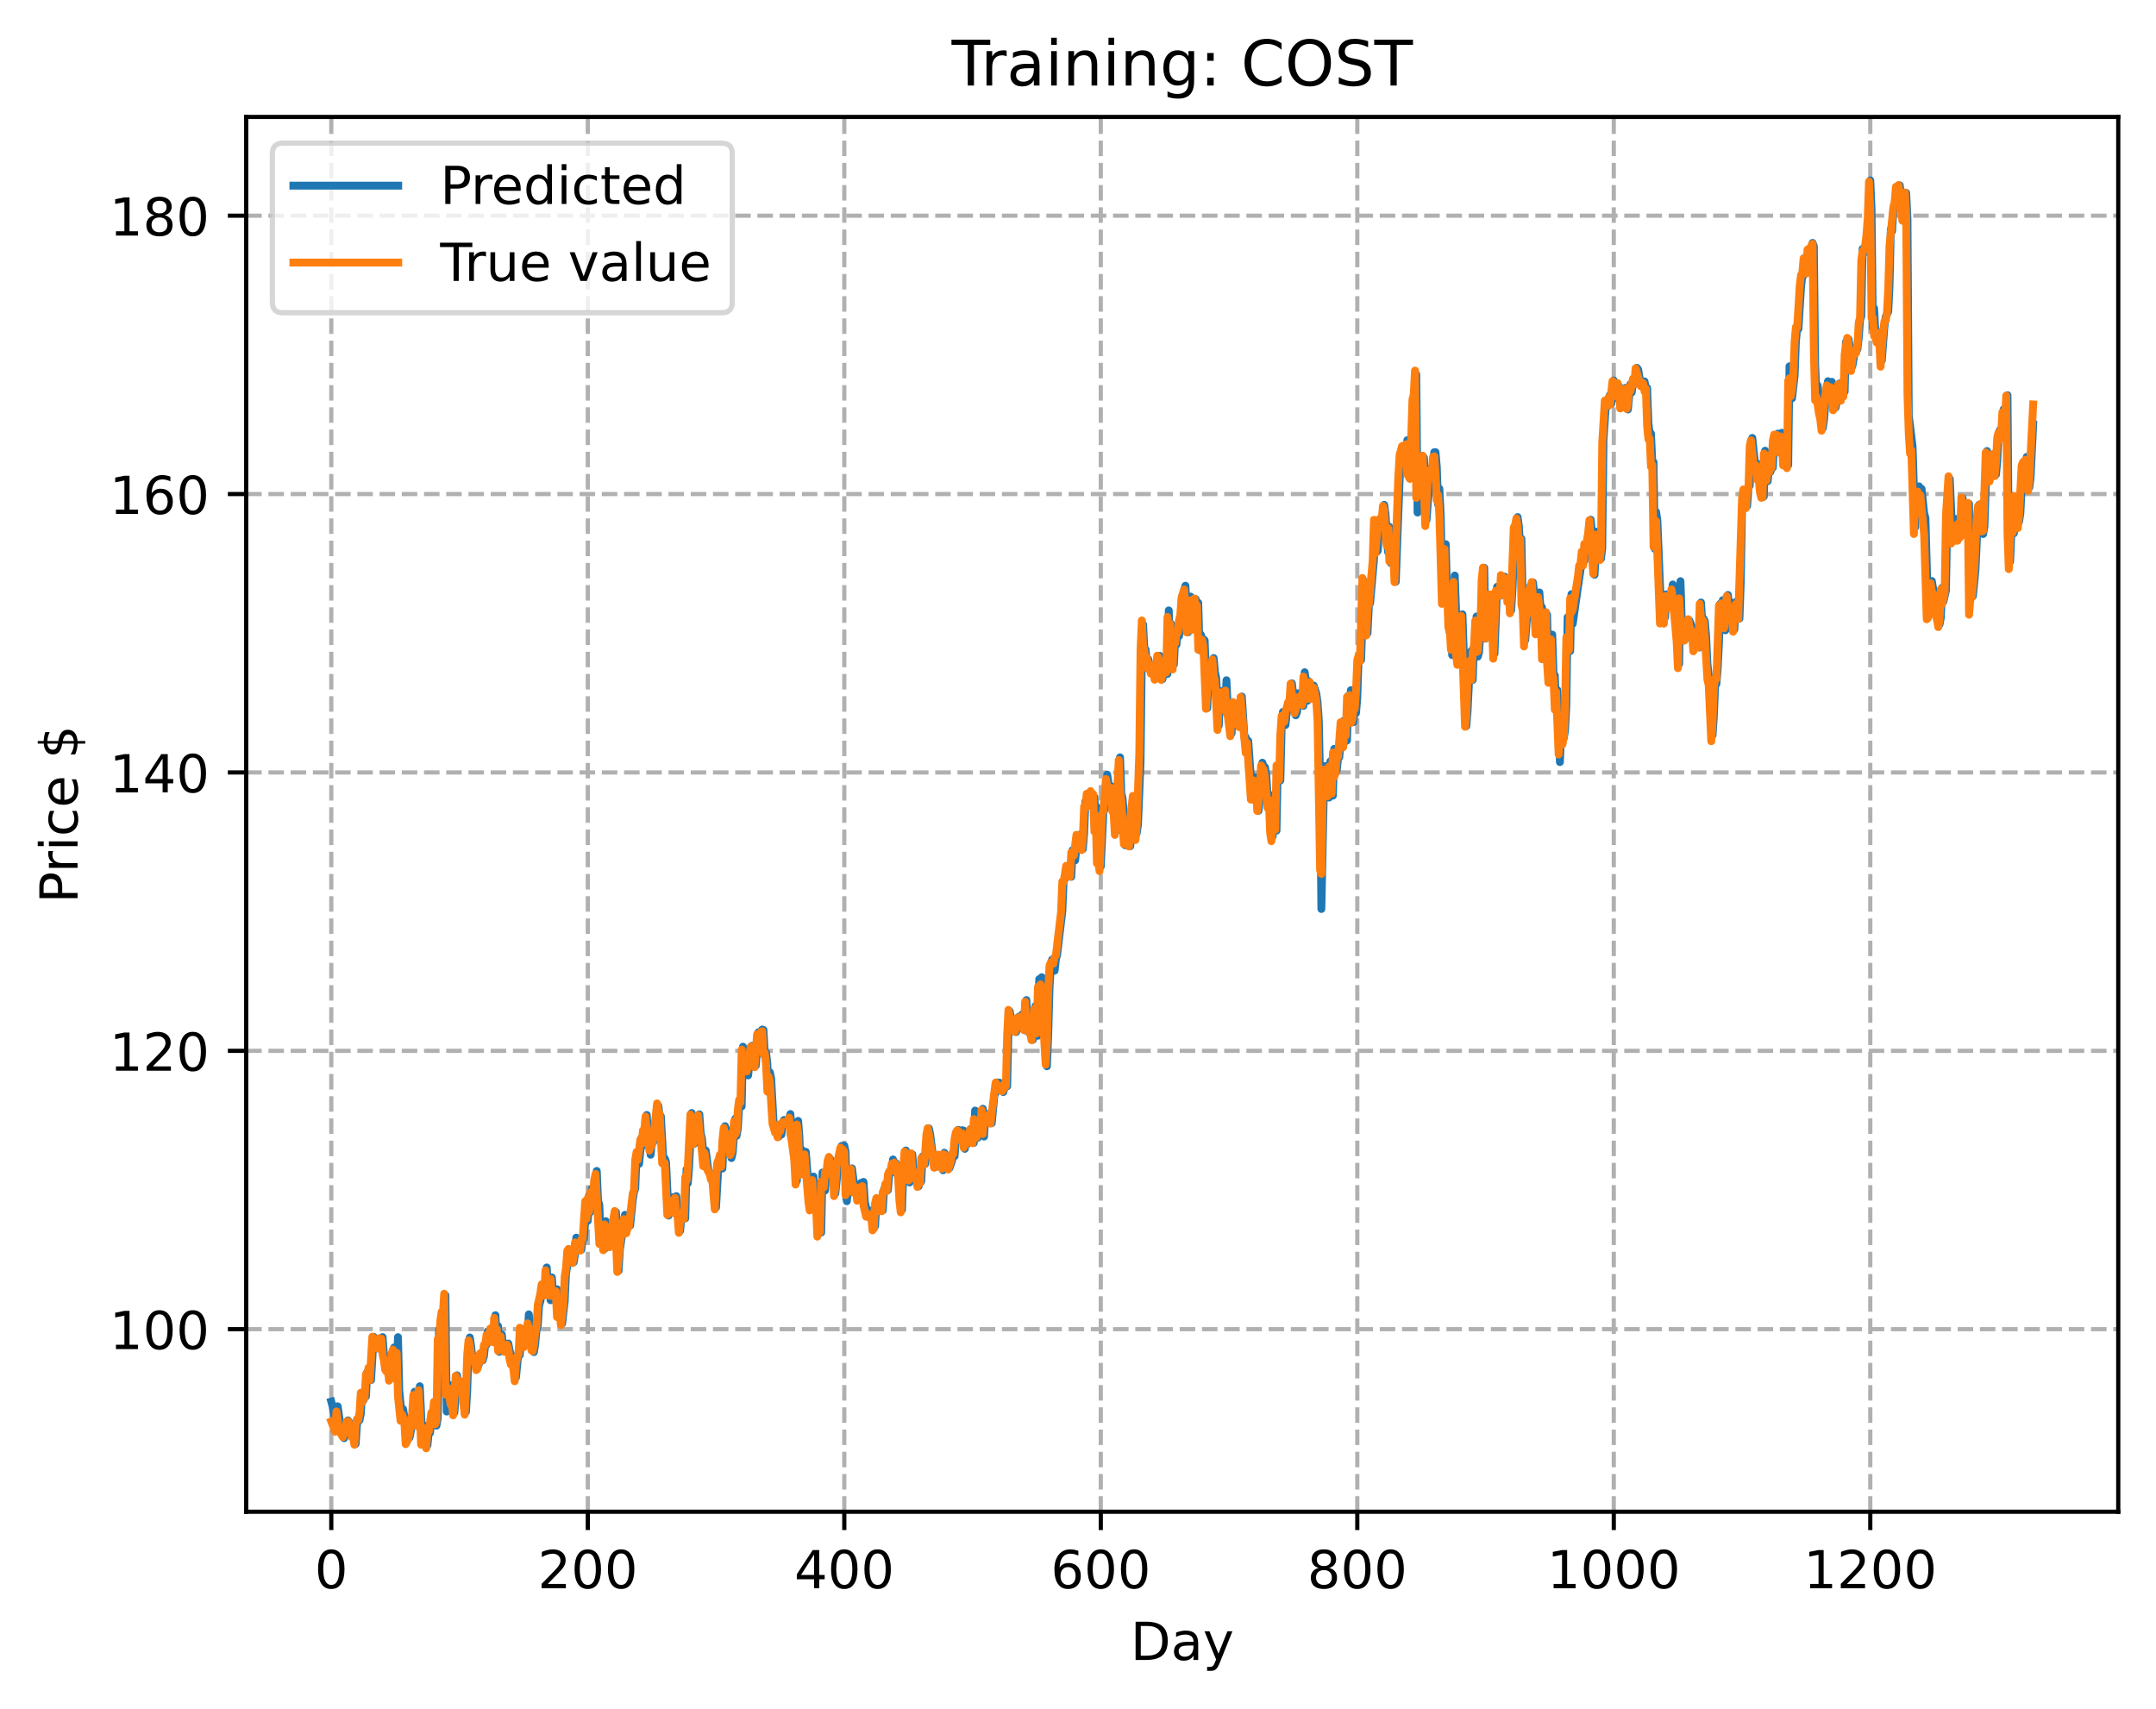 <?xml version="1.0" encoding="utf-8" standalone="no"?>
<!DOCTYPE svg PUBLIC "-//W3C//DTD SVG 1.1//EN"
  "http://www.w3.org/Graphics/SVG/1.1/DTD/svg11.dtd">
<!-- Created with matplotlib (https://matplotlib.org/) -->
<svg height="325.986pt" version="1.1" viewBox="0 0 411.286 325.986" width="411.286pt" xmlns="http://www.w3.org/2000/svg" xmlns:xlink="http://www.w3.org/1999/xlink">
 <defs>
  <style type="text/css">
*{stroke-linecap:butt;stroke-linejoin:round;}
  </style>
 </defs>
 <g id="figure_1">
  <g id="patch_1">
   <path d="M 0 325.986 
L 411.286 325.986 
L 411.286 0 
L 0 0 
z
" style="fill:#ffffff;"/>
  </g>
  <g id="axes_1">
   <g id="patch_2">
    <path d="M 46.966 288.43 
L 404.086 288.43 
L 404.086 22.318 
L 46.966 22.318 
z
" style="fill:#ffffff;"/>
   </g>
   <g id="matplotlib.axis_1">
    <g id="xtick_1">
     <g id="line2d_1">
      <path clip-path="url(#padafa9b809)" d="M 63.198 288.43 
L 63.198 22.318 
" style="fill:none;stroke:#b0b0b0;stroke-dasharray:2.96,1.28;stroke-dashoffset:0;stroke-width:0.8;"/>
     </g>
     <g id="line2d_2">
      <defs>
       <path d="M 0 0 
L 0 3.5 
" id="m2d38527fec" style="stroke:#000000;stroke-width:0.8;"/>
      </defs>
      <g>
       <use style="stroke:#000000;stroke-width:0.8;" x="63.198" xlink:href="#m2d38527fec" y="288.43"/>
      </g>
     </g>
     <g id="text_1">
      <!-- 0 -->
      <defs>
       <path d="M 31.781 66.406 
Q 24.172 66.406 20.328 58.906 
Q 16.5 51.422 16.5 36.375 
Q 16.5 21.391 20.328 13.891 
Q 24.172 6.391 31.781 6.391 
Q 39.453 6.391 43.281 13.891 
Q 47.125 21.391 47.125 36.375 
Q 47.125 51.422 43.281 58.906 
Q 39.453 66.406 31.781 66.406 
z
M 31.781 74.219 
Q 44.047 74.219 50.516 64.516 
Q 56.984 54.828 56.984 36.375 
Q 56.984 17.969 50.516 8.266 
Q 44.047 -1.422 31.781 -1.422 
Q 19.531 -1.422 13.062 8.266 
Q 6.594 17.969 6.594 36.375 
Q 6.594 54.828 13.062 64.516 
Q 19.531 74.219 31.781 74.219 
z
" id="DejaVuSans-48"/>
      </defs>
      <g transform="translate(60.017 303.029)scale(0.1 -0.1)">
       <use xlink:href="#DejaVuSans-48"/>
      </g>
     </g>
    </g>
    <g id="xtick_2">
     <g id="line2d_3">
      <path clip-path="url(#padafa9b809)" d="M 112.129 288.43 
L 112.129 22.318 
" style="fill:none;stroke:#b0b0b0;stroke-dasharray:2.96,1.28;stroke-dashoffset:0;stroke-width:0.8;"/>
     </g>
     <g id="line2d_4">
      <g>
       <use style="stroke:#000000;stroke-width:0.8;" x="112.129" xlink:href="#m2d38527fec" y="288.43"/>
      </g>
     </g>
     <g id="text_2">
      <!-- 200 -->
      <defs>
       <path d="M 19.188 8.297 
L 53.609 8.297 
L 53.609 0 
L 7.328 0 
L 7.328 8.297 
Q 12.938 14.109 22.625 23.891 
Q 32.328 33.688 34.812 36.531 
Q 39.547 41.844 41.422 45.531 
Q 43.312 49.219 43.312 52.781 
Q 43.312 58.594 39.234 62.25 
Q 35.156 65.922 28.609 65.922 
Q 23.969 65.922 18.812 64.312 
Q 13.672 62.703 7.812 59.422 
L 7.812 69.391 
Q 13.766 71.781 18.938 73 
Q 24.125 74.219 28.422 74.219 
Q 39.75 74.219 46.484 68.547 
Q 53.219 62.891 53.219 53.422 
Q 53.219 48.922 51.531 44.891 
Q 49.859 40.875 45.406 35.406 
Q 44.188 33.984 37.641 27.219 
Q 31.109 20.453 19.188 8.297 
z
" id="DejaVuSans-50"/>
      </defs>
      <g transform="translate(102.585 303.029)scale(0.1 -0.1)">
       <use xlink:href="#DejaVuSans-50"/>
       <use x="63.623" xlink:href="#DejaVuSans-48"/>
       <use x="127.246" xlink:href="#DejaVuSans-48"/>
      </g>
     </g>
    </g>
    <g id="xtick_3">
     <g id="line2d_5">
      <path clip-path="url(#padafa9b809)" d="M 161.06 288.43 
L 161.06 22.318 
" style="fill:none;stroke:#b0b0b0;stroke-dasharray:2.96,1.28;stroke-dashoffset:0;stroke-width:0.8;"/>
     </g>
     <g id="line2d_6">
      <g>
       <use style="stroke:#000000;stroke-width:0.8;" x="161.06" xlink:href="#m2d38527fec" y="288.43"/>
      </g>
     </g>
     <g id="text_3">
      <!-- 400 -->
      <defs>
       <path d="M 37.797 64.312 
L 12.891 25.391 
L 37.797 25.391 
z
M 35.203 72.906 
L 47.609 72.906 
L 47.609 25.391 
L 58.016 25.391 
L 58.016 17.188 
L 47.609 17.188 
L 47.609 0 
L 37.797 0 
L 37.797 17.188 
L 4.891 17.188 
L 4.891 26.703 
z
" id="DejaVuSans-52"/>
      </defs>
      <g transform="translate(151.516 303.029)scale(0.1 -0.1)">
       <use xlink:href="#DejaVuSans-52"/>
       <use x="63.623" xlink:href="#DejaVuSans-48"/>
       <use x="127.246" xlink:href="#DejaVuSans-48"/>
      </g>
     </g>
    </g>
    <g id="xtick_4">
     <g id="line2d_7">
      <path clip-path="url(#padafa9b809)" d="M 209.99 288.43 
L 209.99 22.318 
" style="fill:none;stroke:#b0b0b0;stroke-dasharray:2.96,1.28;stroke-dashoffset:0;stroke-width:0.8;"/>
     </g>
     <g id="line2d_8">
      <g>
       <use style="stroke:#000000;stroke-width:0.8;" x="209.99" xlink:href="#m2d38527fec" y="288.43"/>
      </g>
     </g>
     <g id="text_4">
      <!-- 600 -->
      <defs>
       <path d="M 33.016 40.375 
Q 26.375 40.375 22.484 35.828 
Q 18.609 31.297 18.609 23.391 
Q 18.609 15.531 22.484 10.953 
Q 26.375 6.391 33.016 6.391 
Q 39.656 6.391 43.531 10.953 
Q 47.406 15.531 47.406 23.391 
Q 47.406 31.297 43.531 35.828 
Q 39.656 40.375 33.016 40.375 
z
M 52.594 71.297 
L 52.594 62.312 
Q 48.875 64.062 45.094 64.984 
Q 41.312 65.922 37.594 65.922 
Q 27.828 65.922 22.672 59.328 
Q 17.531 52.734 16.797 39.406 
Q 19.672 43.656 24.016 45.922 
Q 28.375 48.188 33.594 48.188 
Q 44.578 48.188 50.953 41.516 
Q 57.328 34.859 57.328 23.391 
Q 57.328 12.156 50.688 5.359 
Q 44.047 -1.422 33.016 -1.422 
Q 20.359 -1.422 13.672 8.266 
Q 6.984 17.969 6.984 36.375 
Q 6.984 53.656 15.188 63.938 
Q 23.391 74.219 37.203 74.219 
Q 40.922 74.219 44.703 73.484 
Q 48.484 72.75 52.594 71.297 
z
" id="DejaVuSans-54"/>
      </defs>
      <g transform="translate(200.446 303.029)scale(0.1 -0.1)">
       <use xlink:href="#DejaVuSans-54"/>
       <use x="63.623" xlink:href="#DejaVuSans-48"/>
       <use x="127.246" xlink:href="#DejaVuSans-48"/>
      </g>
     </g>
    </g>
    <g id="xtick_5">
     <g id="line2d_9">
      <path clip-path="url(#padafa9b809)" d="M 258.921 288.43 
L 258.921 22.318 
" style="fill:none;stroke:#b0b0b0;stroke-dasharray:2.96,1.28;stroke-dashoffset:0;stroke-width:0.8;"/>
     </g>
     <g id="line2d_10">
      <g>
       <use style="stroke:#000000;stroke-width:0.8;" x="258.921" xlink:href="#m2d38527fec" y="288.43"/>
      </g>
     </g>
     <g id="text_5">
      <!-- 800 -->
      <defs>
       <path d="M 31.781 34.625 
Q 24.75 34.625 20.719 30.859 
Q 16.703 27.094 16.703 20.516 
Q 16.703 13.922 20.719 10.156 
Q 24.75 6.391 31.781 6.391 
Q 38.812 6.391 42.859 10.172 
Q 46.922 13.969 46.922 20.516 
Q 46.922 27.094 42.891 30.859 
Q 38.875 34.625 31.781 34.625 
z
M 21.922 38.812 
Q 15.578 40.375 12.031 44.719 
Q 8.5 49.078 8.5 55.328 
Q 8.5 64.062 14.719 69.141 
Q 20.953 74.219 31.781 74.219 
Q 42.672 74.219 48.875 69.141 
Q 55.078 64.062 55.078 55.328 
Q 55.078 49.078 51.531 44.719 
Q 48 40.375 41.703 38.812 
Q 48.828 37.156 52.797 32.312 
Q 56.781 27.484 56.781 20.516 
Q 56.781 9.906 50.312 4.234 
Q 43.844 -1.422 31.781 -1.422 
Q 19.734 -1.422 13.25 4.234 
Q 6.781 9.906 6.781 20.516 
Q 6.781 27.484 10.781 32.312 
Q 14.797 37.156 21.922 38.812 
z
M 18.312 54.391 
Q 18.312 48.734 21.844 45.562 
Q 25.391 42.391 31.781 42.391 
Q 38.141 42.391 41.719 45.562 
Q 45.312 48.734 45.312 54.391 
Q 45.312 60.062 41.719 63.234 
Q 38.141 66.406 31.781 66.406 
Q 25.391 66.406 21.844 63.234 
Q 18.312 60.062 18.312 54.391 
z
" id="DejaVuSans-56"/>
      </defs>
      <g transform="translate(249.377 303.029)scale(0.1 -0.1)">
       <use xlink:href="#DejaVuSans-56"/>
       <use x="63.623" xlink:href="#DejaVuSans-48"/>
       <use x="127.246" xlink:href="#DejaVuSans-48"/>
      </g>
     </g>
    </g>
    <g id="xtick_6">
     <g id="line2d_11">
      <path clip-path="url(#padafa9b809)" d="M 307.851 288.43 
L 307.851 22.318 
" style="fill:none;stroke:#b0b0b0;stroke-dasharray:2.96,1.28;stroke-dashoffset:0;stroke-width:0.8;"/>
     </g>
     <g id="line2d_12">
      <g>
       <use style="stroke:#000000;stroke-width:0.8;" x="307.851" xlink:href="#m2d38527fec" y="288.43"/>
      </g>
     </g>
     <g id="text_6">
      <!-- 1000 -->
      <defs>
       <path d="M 12.406 8.297 
L 28.516 8.297 
L 28.516 63.922 
L 10.984 60.406 
L 10.984 69.391 
L 28.422 72.906 
L 38.281 72.906 
L 38.281 8.297 
L 54.391 8.297 
L 54.391 0 
L 12.406 0 
z
" id="DejaVuSans-49"/>
      </defs>
      <g transform="translate(295.126 303.029)scale(0.1 -0.1)">
       <use xlink:href="#DejaVuSans-49"/>
       <use x="63.623" xlink:href="#DejaVuSans-48"/>
       <use x="127.246" xlink:href="#DejaVuSans-48"/>
       <use x="190.869" xlink:href="#DejaVuSans-48"/>
      </g>
     </g>
    </g>
    <g id="xtick_7">
     <g id="line2d_13">
      <path clip-path="url(#padafa9b809)" d="M 356.782 288.43 
L 356.782 22.318 
" style="fill:none;stroke:#b0b0b0;stroke-dasharray:2.96,1.28;stroke-dashoffset:0;stroke-width:0.8;"/>
     </g>
     <g id="line2d_14">
      <g>
       <use style="stroke:#000000;stroke-width:0.8;" x="356.782" xlink:href="#m2d38527fec" y="288.43"/>
      </g>
     </g>
     <g id="text_7">
      <!-- 1200 -->
      <g transform="translate(344.057 303.029)scale(0.1 -0.1)">
       <use xlink:href="#DejaVuSans-49"/>
       <use x="63.623" xlink:href="#DejaVuSans-50"/>
       <use x="127.246" xlink:href="#DejaVuSans-48"/>
       <use x="190.869" xlink:href="#DejaVuSans-48"/>
      </g>
     </g>
    </g>
    <g id="text_8">
     <!-- Day -->
     <defs>
      <path d="M 19.672 64.797 
L 19.672 8.109 
L 31.594 8.109 
Q 46.688 8.109 53.688 14.938 
Q 60.688 21.781 60.688 36.531 
Q 60.688 51.172 53.688 57.984 
Q 46.688 64.797 31.594 64.797 
z
M 9.812 72.906 
L 30.078 72.906 
Q 51.266 72.906 61.172 64.094 
Q 71.094 55.281 71.094 36.531 
Q 71.094 17.672 61.125 8.828 
Q 51.172 0 30.078 0 
L 9.812 0 
z
" id="DejaVuSans-68"/>
      <path d="M 34.281 27.484 
Q 23.391 27.484 19.188 25 
Q 14.984 22.516 14.984 16.5 
Q 14.984 11.719 18.141 8.906 
Q 21.297 6.109 26.703 6.109 
Q 34.188 6.109 38.703 11.406 
Q 43.219 16.703 43.219 25.484 
L 43.219 27.484 
z
M 52.203 31.203 
L 52.203 0 
L 43.219 0 
L 43.219 8.297 
Q 40.141 3.328 35.547 0.953 
Q 30.953 -1.422 24.312 -1.422 
Q 15.922 -1.422 10.953 3.297 
Q 6 8.016 6 15.922 
Q 6 25.141 12.172 29.828 
Q 18.359 34.516 30.609 34.516 
L 43.219 34.516 
L 43.219 35.406 
Q 43.219 41.609 39.141 45 
Q 35.062 48.391 27.688 48.391 
Q 23 48.391 18.547 47.266 
Q 14.109 46.141 10.016 43.891 
L 10.016 52.203 
Q 14.938 54.109 19.578 55.047 
Q 24.219 56 28.609 56 
Q 40.484 56 46.344 49.844 
Q 52.203 43.703 52.203 31.203 
z
" id="DejaVuSans-97"/>
      <path d="M 32.172 -5.078 
Q 28.375 -14.844 24.75 -17.812 
Q 21.141 -20.797 15.094 -20.797 
L 7.906 -20.797 
L 7.906 -13.281 
L 13.188 -13.281 
Q 16.891 -13.281 18.938 -11.516 
Q 21 -9.766 23.484 -3.219 
L 25.094 0.875 
L 2.984 54.688 
L 12.5 54.688 
L 29.594 11.922 
L 46.688 54.688 
L 56.203 54.688 
z
" id="DejaVuSans-121"/>
     </defs>
     <g transform="translate(215.652 316.707)scale(0.1 -0.1)">
      <use xlink:href="#DejaVuSans-68"/>
      <use x="77.002" xlink:href="#DejaVuSans-97"/>
      <use x="138.281" xlink:href="#DejaVuSans-121"/>
     </g>
    </g>
   </g>
   <g id="matplotlib.axis_2">
    <g id="ytick_1">
     <g id="line2d_15">
      <path clip-path="url(#padafa9b809)" d="M 46.966 253.602 
L 404.086 253.602 
" style="fill:none;stroke:#b0b0b0;stroke-dasharray:2.96,1.28;stroke-dashoffset:0;stroke-width:0.8;"/>
     </g>
     <g id="line2d_16">
      <defs>
       <path d="M 0 0 
L -3.5 0 
" id="md9d12cacc3" style="stroke:#000000;stroke-width:0.8;"/>
      </defs>
      <g>
       <use style="stroke:#000000;stroke-width:0.8;" x="46.966" xlink:href="#md9d12cacc3" y="253.602"/>
      </g>
     </g>
     <g id="text_9">
      <!-- 100 -->
      <g transform="translate(20.878 257.401)scale(0.1 -0.1)">
       <use xlink:href="#DejaVuSans-49"/>
       <use x="63.623" xlink:href="#DejaVuSans-48"/>
       <use x="127.246" xlink:href="#DejaVuSans-48"/>
      </g>
     </g>
    </g>
    <g id="ytick_2">
     <g id="line2d_17">
      <path clip-path="url(#padafa9b809)" d="M 46.966 200.489 
L 404.086 200.489 
" style="fill:none;stroke:#b0b0b0;stroke-dasharray:2.96,1.28;stroke-dashoffset:0;stroke-width:0.8;"/>
     </g>
     <g id="line2d_18">
      <g>
       <use style="stroke:#000000;stroke-width:0.8;" x="46.966" xlink:href="#md9d12cacc3" y="200.489"/>
      </g>
     </g>
     <g id="text_10">
      <!-- 120 -->
      <g transform="translate(20.878 204.288)scale(0.1 -0.1)">
       <use xlink:href="#DejaVuSans-49"/>
       <use x="63.623" xlink:href="#DejaVuSans-50"/>
       <use x="127.246" xlink:href="#DejaVuSans-48"/>
      </g>
     </g>
    </g>
    <g id="ytick_3">
     <g id="line2d_19">
      <path clip-path="url(#padafa9b809)" d="M 46.966 147.376 
L 404.086 147.376 
" style="fill:none;stroke:#b0b0b0;stroke-dasharray:2.96,1.28;stroke-dashoffset:0;stroke-width:0.8;"/>
     </g>
     <g id="line2d_20">
      <g>
       <use style="stroke:#000000;stroke-width:0.8;" x="46.966" xlink:href="#md9d12cacc3" y="147.376"/>
      </g>
     </g>
     <g id="text_11">
      <!-- 140 -->
      <g transform="translate(20.878 151.176)scale(0.1 -0.1)">
       <use xlink:href="#DejaVuSans-49"/>
       <use x="63.623" xlink:href="#DejaVuSans-52"/>
       <use x="127.246" xlink:href="#DejaVuSans-48"/>
      </g>
     </g>
    </g>
    <g id="ytick_4">
     <g id="line2d_21">
      <path clip-path="url(#padafa9b809)" d="M 46.966 94.264 
L 404.086 94.264 
" style="fill:none;stroke:#b0b0b0;stroke-dasharray:2.96,1.28;stroke-dashoffset:0;stroke-width:0.8;"/>
     </g>
     <g id="line2d_22">
      <g>
       <use style="stroke:#000000;stroke-width:0.8;" x="46.966" xlink:href="#md9d12cacc3" y="94.264"/>
      </g>
     </g>
     <g id="text_12">
      <!-- 160 -->
      <g transform="translate(20.878 98.063)scale(0.1 -0.1)">
       <use xlink:href="#DejaVuSans-49"/>
       <use x="63.623" xlink:href="#DejaVuSans-54"/>
       <use x="127.246" xlink:href="#DejaVuSans-48"/>
      </g>
     </g>
    </g>
    <g id="ytick_5">
     <g id="line2d_23">
      <path clip-path="url(#padafa9b809)" d="M 46.966 41.151 
L 404.086 41.151 
" style="fill:none;stroke:#b0b0b0;stroke-dasharray:2.96,1.28;stroke-dashoffset:0;stroke-width:0.8;"/>
     </g>
     <g id="line2d_24">
      <g>
       <use style="stroke:#000000;stroke-width:0.8;" x="46.966" xlink:href="#md9d12cacc3" y="41.151"/>
      </g>
     </g>
     <g id="text_13">
      <!-- 180 -->
      <g transform="translate(20.878 44.95)scale(0.1 -0.1)">
       <use xlink:href="#DejaVuSans-49"/>
       <use x="63.623" xlink:href="#DejaVuSans-56"/>
       <use x="127.246" xlink:href="#DejaVuSans-48"/>
      </g>
     </g>
    </g>
    <g id="text_14">
     <!-- Price $ -->
     <defs>
      <path d="M 19.672 64.797 
L 19.672 37.406 
L 32.078 37.406 
Q 38.969 37.406 42.719 40.969 
Q 46.484 44.531 46.484 51.125 
Q 46.484 57.672 42.719 61.234 
Q 38.969 64.797 32.078 64.797 
z
M 9.812 72.906 
L 32.078 72.906 
Q 44.344 72.906 50.609 67.359 
Q 56.891 61.812 56.891 51.125 
Q 56.891 40.328 50.609 34.812 
Q 44.344 29.297 32.078 29.297 
L 19.672 29.297 
L 19.672 0 
L 9.812 0 
z
" id="DejaVuSans-80"/>
      <path d="M 41.109 46.297 
Q 39.594 47.172 37.812 47.578 
Q 36.031 48 33.891 48 
Q 26.266 48 22.188 43.047 
Q 18.109 38.094 18.109 28.812 
L 18.109 0 
L 9.078 0 
L 9.078 54.688 
L 18.109 54.688 
L 18.109 46.188 
Q 20.953 51.172 25.484 53.578 
Q 30.031 56 36.531 56 
Q 37.453 56 38.578 55.875 
Q 39.703 55.766 41.062 55.516 
z
" id="DejaVuSans-114"/>
      <path d="M 9.422 54.688 
L 18.406 54.688 
L 18.406 0 
L 9.422 0 
z
M 9.422 75.984 
L 18.406 75.984 
L 18.406 64.594 
L 9.422 64.594 
z
" id="DejaVuSans-105"/>
      <path d="M 48.781 52.594 
L 48.781 44.188 
Q 44.969 46.297 41.141 47.344 
Q 37.312 48.391 33.406 48.391 
Q 24.656 48.391 19.812 42.844 
Q 14.984 37.312 14.984 27.297 
Q 14.984 17.281 19.812 11.734 
Q 24.656 6.203 33.406 6.203 
Q 37.312 6.203 41.141 7.25 
Q 44.969 8.297 48.781 10.406 
L 48.781 2.094 
Q 45.016 0.344 40.984 -0.531 
Q 36.969 -1.422 32.422 -1.422 
Q 20.062 -1.422 12.781 6.344 
Q 5.516 14.109 5.516 27.297 
Q 5.516 40.672 12.859 48.328 
Q 20.219 56 33.016 56 
Q 37.156 56 41.109 55.141 
Q 45.062 54.297 48.781 52.594 
z
" id="DejaVuSans-99"/>
      <path d="M 56.203 29.594 
L 56.203 25.203 
L 14.891 25.203 
Q 15.484 15.922 20.484 11.062 
Q 25.484 6.203 34.422 6.203 
Q 39.594 6.203 44.453 7.469 
Q 49.312 8.734 54.109 11.281 
L 54.109 2.781 
Q 49.266 0.734 44.188 -0.344 
Q 39.109 -1.422 33.891 -1.422 
Q 20.797 -1.422 13.156 6.188 
Q 5.516 13.812 5.516 26.812 
Q 5.516 40.234 12.766 48.109 
Q 20.016 56 32.328 56 
Q 43.359 56 49.781 48.891 
Q 56.203 41.797 56.203 29.594 
z
M 47.219 32.234 
Q 47.125 39.594 43.094 43.984 
Q 39.062 48.391 32.422 48.391 
Q 24.906 48.391 20.391 44.141 
Q 15.875 39.891 15.188 32.172 
z
" id="DejaVuSans-101"/>
      <path id="DejaVuSans-32"/>
      <path d="M 33.797 -14.703 
L 28.906 -14.703 
L 28.859 0 
Q 23.734 0.094 18.609 1.188 
Q 13.484 2.297 8.297 4.5 
L 8.297 13.281 
Q 13.281 10.156 18.375 8.562 
Q 23.484 6.984 28.906 6.938 
L 28.906 29.203 
Q 18.109 30.953 13.203 35.156 
Q 8.297 39.359 8.297 46.688 
Q 8.297 54.641 13.625 59.219 
Q 18.953 63.812 28.906 64.5 
L 28.906 75.984 
L 33.797 75.984 
L 33.797 64.656 
Q 38.328 64.453 42.578 63.688 
Q 46.828 62.938 50.875 61.625 
L 50.875 53.078 
Q 46.828 55.125 42.547 56.25 
Q 38.281 57.375 33.797 57.562 
L 33.797 36.719 
Q 44.875 35.016 50.094 30.609 
Q 55.328 26.219 55.328 18.609 
Q 55.328 10.359 49.781 5.594 
Q 44.234 0.828 33.797 0.094 
z
M 28.906 37.594 
L 28.906 57.625 
Q 23.25 56.984 20.266 54.391 
Q 17.281 51.812 17.281 47.516 
Q 17.281 43.312 20.031 40.969 
Q 22.797 38.625 28.906 37.594 
z
M 33.797 28.219 
L 33.797 7.078 
Q 39.984 7.906 43.141 10.594 
Q 46.297 13.281 46.297 17.672 
Q 46.297 21.969 43.281 24.5 
Q 40.281 27.047 33.797 28.219 
z
" id="DejaVuSans-36"/>
     </defs>
     <g transform="translate(14.798 172.342)rotate(-90)scale(0.1 -0.1)">
      <use xlink:href="#DejaVuSans-80"/>
      <use x="58.553" xlink:href="#DejaVuSans-114"/>
      <use x="99.666" xlink:href="#DejaVuSans-105"/>
      <use x="127.449" xlink:href="#DejaVuSans-99"/>
      <use x="182.43" xlink:href="#DejaVuSans-101"/>
      <use x="243.953" xlink:href="#DejaVuSans-32"/>
      <use x="275.74" xlink:href="#DejaVuSans-36"/>
     </g>
    </g>
   </g>
   <g id="line2d_25">
    <path clip-path="url(#padafa9b809)" d="M 63.198 267.416 
L 63.443 268.297 
L 63.932 271.031 
L 64.177 272.28 
L 64.422 268.321 
L 64.911 271.774 
L 65.645 274.397 
L 66.379 270.995 
L 66.623 271.386 
L 66.868 272.229 
L 67.113 272.635 
L 67.357 274.177 
L 67.602 273.305 
L 67.847 275.507 
L 68.091 271.817 
L 68.336 270.727 
L 68.581 270.976 
L 68.825 269.774 
L 69.07 265.699 
L 69.315 267.197 
L 69.559 266.584 
L 69.804 266.458 
L 70.049 261.796 
L 70.293 263.173 
L 70.538 260.896 
L 70.783 263.315 
L 71.272 255.052 
L 71.517 256.722 
L 71.761 256.034 
L 72.006 257.246 
L 72.251 257.237 
L 72.495 255.446 
L 72.74 255.934 
L 72.984 255.109 
L 73.229 258.227 
L 73.474 258.749 
L 73.718 260.75 
L 73.963 261.615 
L 74.208 259.721 
L 74.452 262.763 
L 74.697 262.82 
L 74.942 257.995 
L 75.186 257.08 
L 75.431 259.028 
L 75.676 262.729 
L 75.92 255.122 
L 76.165 265.303 
L 76.654 270.446 
L 76.899 268.843 
L 77.144 270.358 
L 77.388 271.06 
L 77.633 275.019 
L 77.878 274.461 
L 78.122 274.292 
L 78.367 273.083 
L 78.611 270.466 
L 78.856 269.694 
L 79.101 265.534 
L 79.59 270.934 
L 80.079 264.489 
L 80.569 274.807 
L 80.813 272.886 
L 81.058 272.025 
L 81.303 272.903 
L 81.547 275.745 
L 81.792 273.235 
L 82.037 273.38 
L 82.281 270.612 
L 82.526 269.465 
L 82.771 270.508 
L 83.015 267.438 
L 83.26 272.012 
L 83.505 270.649 
L 83.749 253.649 
L 83.994 257.238 
L 84.239 251.986 
L 84.483 250.267 
L 84.728 251.189 
L 84.972 247.122 
L 85.217 269.318 
L 85.462 265.64 
L 85.706 264.221 
L 86.196 266.989 
L 86.44 266.812 
L 86.685 269.506 
L 87.174 262.401 
L 87.419 265.02 
L 87.664 263.859 
L 87.908 264.075 
L 88.153 263.745 
L 88.642 267.182 
L 88.887 269.377 
L 89.132 265.328 
L 89.376 257.577 
L 89.621 255.175 
L 89.866 256.751 
L 90.11 259.101 
L 90.355 259.148 
L 90.599 258.886 
L 90.844 260.231 
L 91.089 260.919 
L 91.333 260.314 
L 91.578 259.005 
L 91.823 258.335 
L 92.067 259.575 
L 92.312 258.811 
L 92.557 256.506 
L 92.801 256.592 
L 93.046 254.014 
L 93.291 255.907 
L 93.535 255.449 
L 93.78 253.505 
L 94.025 255.897 
L 94.269 255.778 
L 94.514 250.928 
L 94.759 255.584 
L 95.003 253 
L 95.248 257.92 
L 95.493 257.03 
L 95.737 254.613 
L 95.982 256.954 
L 96.471 257.753 
L 96.96 256.332 
L 97.45 258.728 
L 97.694 260.003 
L 97.939 258.888 
L 98.428 262.801 
L 98.918 257.865 
L 99.162 258.536 
L 99.407 253.493 
L 99.652 254.155 
L 100.141 255.976 
L 100.386 253.716 
L 100.63 255.471 
L 100.875 250.776 
L 101.12 253.198 
L 101.364 254.377 
L 101.609 257.506 
L 101.854 257.972 
L 102.098 256.434 
L 102.343 253.768 
L 102.587 252.964 
L 102.832 249.135 
L 103.077 248.251 
L 103.566 245.565 
L 103.811 246.611 
L 104.055 246.954 
L 104.3 241.827 
L 104.545 245.74 
L 104.789 245.566 
L 105.034 248.078 
L 105.279 243.722 
L 105.523 247.012 
L 105.768 246.901 
L 106.257 245.979 
L 106.502 251.204 
L 106.747 247.11 
L 107.236 252.533 
L 107.725 248.29 
L 107.97 242.969 
L 108.215 241.558 
L 108.459 238.47 
L 108.704 238.48 
L 108.948 240.122 
L 109.193 240.853 
L 109.438 240.827 
L 109.682 239.355 
L 109.927 236.133 
L 110.172 238.55 
L 110.416 237.151 
L 110.661 237.46 
L 110.906 238.451 
L 111.15 236.112 
L 111.395 236.37 
L 111.884 229.612 
L 112.129 232.918 
L 112.374 228.101 
L 112.618 231.266 
L 112.863 226.839 
L 113.108 227.439 
L 113.352 228.512 
L 113.842 223.406 
L 114.086 229.054 
L 114.331 229.949 
L 114.575 236.088 
L 114.82 233.901 
L 115.065 234.565 
L 115.309 238.314 
L 115.554 232.988 
L 116.043 235.53 
L 116.288 236.268 
L 116.533 237.41 
L 116.777 233.928 
L 117.022 233.66 
L 117.267 231.5 
L 117.511 231.255 
L 118.001 242.463 
L 118.245 238.493 
L 118.735 235.145 
L 118.979 232.921 
L 119.224 231.774 
L 119.469 234.477 
L 119.713 234.285 
L 119.958 233.066 
L 120.203 233.851 
L 120.692 229.111 
L 120.936 227.457 
L 121.181 226.812 
L 121.426 220.679 
L 121.67 219.961 
L 121.915 222.053 
L 122.404 217.079 
L 122.649 218.575 
L 122.894 215.682 
L 123.138 215.633 
L 123.383 212.724 
L 123.628 216.461 
L 123.872 217.927 
L 124.117 220.321 
L 124.362 217.76 
L 124.606 217.951 
L 125.096 214.659 
L 125.585 210.976 
L 125.83 212.853 
L 126.074 213.01 
L 126.563 221.828 
L 126.808 221.011 
L 127.053 221.688 
L 127.542 231.928 
L 127.787 230.532 
L 128.031 229.998 
L 128.276 228.422 
L 128.521 231.392 
L 129.01 228.211 
L 129.255 231.53 
L 129.499 232.196 
L 129.744 234.835 
L 129.989 232.089 
L 130.233 230.985 
L 130.478 230.42 
L 130.723 232.465 
L 130.967 223.095 
L 131.212 225.748 
L 131.457 222.7 
L 131.946 212.349 
L 132.435 218.237 
L 132.68 216.556 
L 132.924 215.713 
L 133.414 212.607 
L 133.658 216.178 
L 133.903 217.14 
L 134.392 222.109 
L 134.637 219.515 
L 135.126 223.38 
L 135.371 223.697 
L 135.616 224.255 
L 135.86 225.206 
L 136.105 224.643 
L 136.594 230.369 
L 137.084 221.735 
L 137.328 221.585 
L 137.573 220.802 
L 137.818 222.952 
L 138.062 216.849 
L 138.307 214.86 
L 138.551 217.292 
L 138.796 217.874 
L 139.041 215.664 
L 139.285 217.809 
L 139.53 220.952 
L 139.775 219.93 
L 140.264 213.438 
L 140.509 216.722 
L 140.753 215.344 
L 140.998 211.026 
L 141.243 209.847 
L 141.487 211.098 
L 141.732 199.703 
L 141.977 203.252 
L 142.221 204.147 
L 142.466 202.938 
L 142.711 205.184 
L 143.2 200.871 
L 143.445 199.537 
L 143.689 202.193 
L 143.934 200.928 
L 144.178 203.329 
L 144.668 196.963 
L 144.912 197.099 
L 145.402 196.429 
L 145.646 196.508 
L 145.891 201.217 
L 146.136 200.813 
L 146.38 202.956 
L 146.625 208.343 
L 146.87 204.6 
L 147.114 205.819 
L 147.604 214.734 
L 147.848 214.589 
L 148.093 215.322 
L 148.338 214.986 
L 148.582 216.856 
L 148.827 215.038 
L 149.072 216.467 
L 149.316 214.094 
L 149.561 213.686 
L 149.806 214.061 
L 150.05 214.135 
L 150.295 214.083 
L 150.784 212.552 
L 151.029 216.118 
L 151.273 217.113 
L 152.007 225.346 
L 152.252 213.858 
L 152.497 216.882 
L 152.741 224.052 
L 152.986 219.413 
L 153.231 220.148 
L 153.475 222.022 
L 153.72 219.758 
L 154.209 226.146 
L 154.699 230.51 
L 155.188 224.473 
L 155.433 230.509 
L 155.677 228.571 
L 155.922 230.566 
L 156.166 234.842 
L 156.411 233.333 
L 156.656 235.166 
L 156.9 223.714 
L 157.145 226.077 
L 157.39 227.151 
L 157.634 223.682 
L 157.879 224.176 
L 158.124 221.655 
L 158.368 221.112 
L 158.858 223.94 
L 159.102 223.396 
L 159.347 227.718 
L 160.081 220.601 
L 160.326 220.351 
L 160.57 218.632 
L 160.815 221.706 
L 161.06 218.582 
L 161.304 219.706 
L 161.549 229.182 
L 162.038 224.399 
L 162.283 224.312 
L 162.527 222.913 
L 163.017 226.733 
L 163.506 226.113 
L 163.751 228.851 
L 163.995 228.169 
L 164.24 225.691 
L 164.485 227.674 
L 164.729 225.499 
L 164.974 229.277 
L 165.463 231.519 
L 165.708 231.34 
L 165.953 230.96 
L 166.197 232.557 
L 166.442 231.749 
L 166.687 234.344 
L 166.931 233.935 
L 167.176 229.711 
L 167.421 228.716 
L 167.665 230.147 
L 167.91 230.542 
L 168.154 229.504 
L 168.399 230.947 
L 168.644 226.863 
L 168.888 227.003 
L 169.133 225.704 
L 169.378 227.084 
L 169.622 223.891 
L 169.867 223.433 
L 170.112 223.707 
L 170.356 221.219 
L 170.601 222.193 
L 170.846 221.856 
L 171.335 222.619 
L 171.58 224.855 
L 171.824 228.747 
L 172.069 230.829 
L 172.314 223.504 
L 172.558 222.561 
L 172.803 219.501 
L 173.048 220.594 
L 173.537 225.601 
L 173.782 221.722 
L 174.026 220.216 
L 174.271 223.472 
L 174.515 224.663 
L 174.76 223.816 
L 175.005 223.415 
L 175.249 226.342 
L 175.494 224.743 
L 175.739 225.415 
L 175.983 220.65 
L 176.228 221.839 
L 176.473 222.09 
L 176.717 219.958 
L 176.962 215.963 
L 177.207 215.293 
L 177.451 216.48 
L 178.185 222.219 
L 178.43 222.696 
L 178.675 222.246 
L 178.919 222.154 
L 179.164 220.388 
L 179.409 220.684 
L 179.653 222.476 
L 179.898 223.278 
L 180.142 219.932 
L 180.387 220.617 
L 180.632 221.935 
L 181.121 222.862 
L 181.61 221.51 
L 181.855 219.918 
L 182.1 220.596 
L 182.344 217.136 
L 182.834 215.565 
L 183.323 217.144 
L 183.568 215.638 
L 183.812 215.707 
L 184.057 219.197 
L 184.302 216.197 
L 184.546 218.267 
L 184.791 216.275 
L 185.036 216.63 
L 185.28 215.324 
L 185.525 217.33 
L 185.77 218.058 
L 186.014 211.892 
L 186.259 215.518 
L 186.503 217.111 
L 186.748 215.648 
L 186.993 215.542 
L 187.237 216.294 
L 187.482 211.546 
L 187.727 216.853 
L 187.971 212.412 
L 188.216 212.578 
L 188.705 214.25 
L 188.95 212.527 
L 189.195 214.295 
L 189.684 209.043 
L 189.929 208.478 
L 190.173 206.517 
L 190.418 207.316 
L 190.663 206.557 
L 190.907 207.856 
L 191.152 207.175 
L 191.397 208.363 
L 191.886 206.595 
L 192.13 207.258 
L 192.375 196.466 
L 192.62 192.943 
L 193.109 195.488 
L 193.354 194.786 
L 193.598 195.529 
L 193.843 196.911 
L 194.332 194.009 
L 194.577 195.61 
L 194.822 193.82 
L 195.066 193.485 
L 195.311 196.06 
L 195.556 196.591 
L 195.8 190.805 
L 196.045 196.198 
L 196.29 196.947 
L 196.534 197.314 
L 196.779 196.903 
L 197.024 198.379 
L 197.513 191.951 
L 198.002 197.616 
L 198.247 186.812 
L 198.491 188.47 
L 198.736 186.451 
L 198.981 192.658 
L 199.225 194.344 
L 199.715 203.443 
L 199.959 197.544 
L 200.204 188.656 
L 200.449 184.208 
L 200.693 183.101 
L 200.938 183.086 
L 201.183 185.204 
L 201.427 183.06 
L 201.672 182.091 
L 202.651 173.904 
L 202.895 168.189 
L 203.14 167.735 
L 203.385 166.085 
L 203.629 165.285 
L 204.363 167.286 
L 204.608 162.201 
L 205.097 164.149 
L 205.586 159.356 
L 205.831 161.543 
L 206.076 159.22 
L 206.32 160.059 
L 206.565 162.015 
L 206.81 159.032 
L 207.054 152.874 
L 207.299 153.877 
L 207.544 151.411 
L 207.788 152.757 
L 208.033 151.532 
L 208.278 151.461 
L 208.522 153.671 
L 208.767 152.065 
L 209.012 156.591 
L 209.256 153.996 
L 209.501 164.117 
L 209.746 162.847 
L 209.99 165.321 
L 210.479 154.997 
L 210.724 154.376 
L 211.213 147.789 
L 211.458 149.393 
L 211.703 150.236 
L 211.947 150.628 
L 212.192 150.058 
L 212.437 154.15 
L 212.681 154.468 
L 212.926 158.542 
L 213.66 144.496 
L 213.905 151.284 
L 214.149 152.367 
L 214.394 155.325 
L 214.639 161.267 
L 214.883 160.36 
L 215.128 160.08 
L 215.373 160.405 
L 215.617 161.453 
L 215.862 156.227 
L 216.351 152.051 
L 216.596 156.717 
L 216.84 158.994 
L 217.085 157.384 
L 217.574 145.406 
L 217.819 125.192 
L 218.064 119.145 
L 218.308 124.026 
L 218.553 123.962 
L 218.798 127.267 
L 219.042 125.757 
L 219.287 127.771 
L 219.532 126.757 
L 219.776 127.805 
L 220.021 128.044 
L 220.266 128.492 
L 220.51 129.385 
L 221 125.37 
L 221.244 125.123 
L 221.734 129.611 
L 221.978 128.755 
L 222.223 125.867 
L 222.467 128.019 
L 222.712 128.585 
L 222.957 116.46 
L 223.201 123.521 
L 223.446 119.071 
L 223.691 125.572 
L 223.935 126.783 
L 224.18 121.904 
L 224.425 122.989 
L 224.669 120.166 
L 224.914 121.357 
L 225.893 112.521 
L 226.137 111.751 
L 226.627 120.644 
L 226.871 118.544 
L 227.116 113.826 
L 227.605 119.63 
L 227.85 115.943 
L 228.094 114.31 
L 228.339 115.554 
L 228.584 115.02 
L 228.828 124.059 
L 229.073 121.079 
L 229.318 122.436 
L 229.562 121.931 
L 229.807 122.195 
L 230.296 135.108 
L 230.541 128.848 
L 230.786 126.941 
L 231.03 128.662 
L 231.275 127.789 
L 231.52 125.553 
L 231.764 128.198 
L 232.009 129.403 
L 232.498 138.444 
L 232.743 132.348 
L 232.988 131.869 
L 233.232 135.261 
L 233.477 133.874 
L 233.722 134.791 
L 233.966 129.786 
L 234.211 135.292 
L 234.455 136.174 
L 234.945 139.933 
L 235.189 134.333 
L 235.434 134.139 
L 235.679 134.856 
L 235.923 137.666 
L 236.168 136.577 
L 236.413 137.076 
L 236.657 138.066 
L 236.902 132.894 
L 237.391 140.734 
L 237.636 140.653 
L 237.881 143.466 
L 238.125 141.362 
L 238.859 151.889 
L 239.104 151.985 
L 239.349 148.272 
L 239.593 148.622 
L 239.838 150.6 
L 240.082 154.688 
L 240.572 149.973 
L 240.816 145.516 
L 241.061 146.203 
L 241.306 146.369 
L 241.55 147.854 
L 241.795 151.469 
L 242.04 153.048 
L 242.284 151.7 
L 242.529 158.57 
L 242.774 159.572 
L 243.018 155.966 
L 243.263 156.554 
L 243.508 158.483 
L 243.752 145.97 
L 243.997 148.1 
L 244.242 148.927 
L 244.486 139.016 
L 244.731 135.833 
L 244.976 137.75 
L 245.22 138.329 
L 245.465 135.989 
L 245.709 135.62 
L 245.954 134.459 
L 246.199 134.472 
L 246.443 130.369 
L 247.177 136.482 
L 247.422 135.882 
L 247.667 132.256 
L 247.911 133.708 
L 248.156 132.762 
L 248.401 132.594 
L 248.645 134.671 
L 248.89 128.258 
L 249.135 129.994 
L 249.379 133.721 
L 249.624 129.953 
L 249.869 132.139 
L 250.113 131.301 
L 250.358 132.938 
L 250.603 130.791 
L 251.092 132.262 
L 251.337 133.932 
L 251.581 137.499 
L 251.826 149.13 
L 252.07 173.431 
L 252.56 149.958 
L 252.804 146.161 
L 253.049 148.32 
L 253.294 147.714 
L 253.538 152.171 
L 253.783 145.257 
L 254.028 145.068 
L 254.272 151.802 
L 254.517 142.878 
L 254.762 147.484 
L 255.006 146.962 
L 255.251 144.691 
L 255.496 144.445 
L 255.985 137.939 
L 256.23 137.591 
L 256.474 141.612 
L 256.719 137.883 
L 256.964 141.282 
L 257.208 132.758 
L 257.453 135.148 
L 257.697 131.68 
L 257.942 137.665 
L 258.187 137.79 
L 258.431 135.341 
L 258.676 136.063 
L 258.921 133.118 
L 259.165 125.621 
L 259.41 125.059 
L 259.655 125.914 
L 260.144 110.793 
L 260.389 111.102 
L 260.633 114.325 
L 260.878 120.823 
L 261.123 115.62 
L 261.367 115.043 
L 262.101 106.855 
L 262.346 99.278 
L 262.591 105.338 
L 262.835 105.078 
L 263.08 99.924 
L 263.325 100.909 
L 263.569 99.366 
L 263.814 98.793 
L 264.058 96.318 
L 264.303 98.057 
L 264.792 105.339 
L 265.037 100.517 
L 265.282 107.393 
L 265.526 103.799 
L 265.771 103.674 
L 266.016 104.518 
L 266.26 110.997 
L 266.994 91.601 
L 267.239 86.599 
L 267.484 85.249 
L 267.728 85.057 
L 267.973 88.752 
L 268.218 87.835 
L 268.462 83.98 
L 268.707 89.902 
L 268.952 89.99 
L 269.196 90.758 
L 269.685 76.367 
L 269.93 76.283 
L 270.175 71.438 
L 270.419 97.791 
L 270.664 87.158 
L 270.909 93.726 
L 271.153 89.366 
L 271.398 89.634 
L 271.643 87.328 
L 271.887 91.558 
L 272.132 99.223 
L 272.866 89.379 
L 273.111 89.298 
L 273.355 90.936 
L 273.6 86.28 
L 273.845 86.264 
L 274.089 89.09 
L 274.334 96.253 
L 274.579 93.228 
L 274.823 98.162 
L 275.068 108.324 
L 275.313 113.366 
L 275.557 106.997 
L 275.802 103.831 
L 276.046 114.156 
L 276.291 111.584 
L 276.536 120.621 
L 276.78 117.819 
L 277.025 124.989 
L 277.27 119.029 
L 277.514 109.811 
L 278.004 123.148 
L 278.248 125.613 
L 278.493 121.135 
L 278.982 117.201 
L 279.227 124.326 
L 279.472 128.127 
L 279.716 138.549 
L 279.961 135.745 
L 280.45 125.408 
L 280.695 124.159 
L 280.94 129.739 
L 281.184 123.378 
L 281.429 122.24 
L 281.673 117.622 
L 281.918 125.267 
L 282.163 124.394 
L 282.407 120.266 
L 282.652 119.327 
L 282.897 110.678 
L 283.141 108.331 
L 283.386 121.853 
L 283.631 120.972 
L 283.875 118.898 
L 284.12 118.891 
L 284.365 113.467 
L 284.609 119.344 
L 284.854 118.208 
L 285.099 124.706 
L 285.588 111.958 
L 285.833 112.863 
L 286.322 113.622 
L 286.567 110.008 
L 287.056 110.041 
L 287.301 111.706 
L 287.545 110.578 
L 287.79 114.745 
L 288.034 111.523 
L 288.279 116.463 
L 288.524 112.579 
L 289.013 100.219 
L 289.502 98.652 
L 289.747 100.398 
L 289.992 104.523 
L 290.236 102.789 
L 290.481 116.051 
L 290.726 115.602 
L 290.97 122.112 
L 291.46 115.485 
L 291.704 116.556 
L 291.949 111.798 
L 292.194 112.133 
L 292.438 111.118 
L 292.683 113.12 
L 293.172 120.309 
L 293.661 113.033 
L 293.906 116.486 
L 294.151 115.852 
L 294.395 125.329 
L 294.64 117.907 
L 294.885 116.831 
L 295.129 117.288 
L 295.374 127.164 
L 295.619 130.242 
L 295.863 123.652 
L 296.108 121.079 
L 296.353 128.605 
L 296.597 128.845 
L 296.842 134.516 
L 297.087 131.658 
L 297.331 136.832 
L 297.576 145.401 
L 297.821 139.32 
L 298.065 139.593 
L 298.31 140.822 
L 298.555 139.265 
L 298.799 134.609 
L 299.044 117.764 
L 299.289 122.852 
L 299.533 124.219 
L 299.778 113.363 
L 300.022 119.011 
L 301.001 112.101 
L 301.98 105.576 
L 302.224 107.04 
L 302.469 103.842 
L 302.714 104.285 
L 302.958 102.016 
L 303.203 101.069 
L 303.448 99.157 
L 303.692 101.782 
L 304.182 109.67 
L 304.671 101.414 
L 304.916 102.372 
L 305.405 106.603 
L 305.649 104.665 
L 305.894 83.817 
L 306.383 76.567 
L 306.628 77.559 
L 306.873 75.981 
L 307.117 75.361 
L 307.362 77.069 
L 307.851 72.584 
L 308.096 73.329 
L 308.341 75.963 
L 308.585 74.314 
L 308.83 73.672 
L 309.075 74.131 
L 309.319 77.684 
L 309.564 76.97 
L 309.809 74.626 
L 310.053 73.999 
L 310.298 77.631 
L 310.543 78.133 
L 311.032 73.299 
L 311.277 74.856 
L 311.521 72.944 
L 311.766 72.214 
L 312.01 72.41 
L 312.255 70.169 
L 312.5 70.505 
L 312.989 73.381 
L 313.234 73.273 
L 313.723 72.772 
L 313.968 74.195 
L 314.212 74.015 
L 314.457 80.739 
L 314.702 82.755 
L 314.946 82.716 
L 315.191 88.084 
L 315.436 88.172 
L 315.68 104.722 
L 315.925 97.674 
L 316.17 99.313 
L 316.904 117.571 
L 317.148 115.325 
L 317.393 118.278 
L 317.637 117.768 
L 317.882 113.392 
L 318.127 114.792 
L 318.371 115.316 
L 318.616 114.078 
L 318.861 113.489 
L 319.105 111.512 
L 319.35 113.467 
L 319.595 117.124 
L 319.839 118.806 
L 320.084 121.799 
L 320.329 126.671 
L 320.573 110.885 
L 320.818 118.485 
L 321.063 119.936 
L 321.307 120.651 
L 321.552 121.868 
L 322.286 118.409 
L 322.775 119.604 
L 323.02 120.032 
L 323.265 123.702 
L 323.509 122.71 
L 323.754 120.897 
L 323.998 120.169 
L 324.243 123.532 
L 324.488 114.953 
L 324.732 118.623 
L 324.977 118.031 
L 325.222 118.533 
L 325.466 121.375 
L 325.711 126.602 
L 325.956 128.856 
L 326.2 130.013 
L 326.69 140.281 
L 326.934 136.821 
L 327.179 130.724 
L 327.424 130.516 
L 327.668 127.711 
L 327.913 122.661 
L 328.158 115.191 
L 328.402 118.132 
L 328.647 114.508 
L 328.892 118.85 
L 329.136 120.254 
L 329.381 117.702 
L 329.625 113.514 
L 329.87 116.369 
L 330.115 114.843 
L 330.359 117.051 
L 330.604 116.126 
L 330.849 120.1 
L 331.093 115.497 
L 331.338 114.729 
L 331.827 118.018 
L 332.072 110.961 
L 332.317 97.351 
L 332.806 93.793 
L 333.051 94.022 
L 333.295 96.531 
L 333.54 93.057 
L 333.785 92.661 
L 334.029 84.067 
L 334.274 83.556 
L 334.763 88.206 
L 335.008 88.632 
L 335.252 88.484 
L 335.497 91.165 
L 335.742 91.203 
L 335.986 93.964 
L 336.231 94.867 
L 336.476 94.732 
L 336.72 85.993 
L 336.965 87.77 
L 337.21 91.809 
L 337.454 89.504 
L 337.699 90.076 
L 337.944 89.466 
L 338.188 89.241 
L 338.433 84.064 
L 338.678 83.44 
L 338.922 84.123 
L 339.167 82.728 
L 339.412 86.348 
L 339.901 82.579 
L 340.146 83.505 
L 340.39 88.724 
L 340.88 84.042 
L 341.124 88.737 
L 341.369 69.889 
L 341.858 76.006 
L 342.347 71.702 
L 342.592 65.172 
L 342.837 62.519 
L 343.081 62.746 
L 343.571 54.774 
L 343.815 52.676 
L 344.06 52.544 
L 344.305 49.167 
L 344.794 52.031 
L 345.039 48.149 
L 345.283 47.806 
L 345.528 49.393 
L 345.773 46.342 
L 346.017 46.948 
L 346.262 69.49 
L 346.507 74.799 
L 346.751 73.557 
L 347.24 78.276 
L 347.485 79.106 
L 347.73 81.68 
L 347.974 80.011 
L 348.219 76.628 
L 348.708 72.731 
L 349.198 74.703 
L 349.442 72.85 
L 349.932 77.438 
L 350.176 77.746 
L 350.91 73.166 
L 351.155 73.515 
L 351.4 75.541 
L 351.644 74.771 
L 351.889 74.74 
L 352.134 65.257 
L 352.378 66.12 
L 352.623 64.721 
L 352.868 66.086 
L 353.112 66.451 
L 353.357 69.888 
L 353.846 67.071 
L 354.091 67.044 
L 354.335 66.596 
L 354.58 64.476 
L 354.825 61.032 
L 355.069 60.357 
L 355.314 47.476 
L 355.559 48.295 
L 355.803 47.837 
L 356.293 44.593 
L 356.537 41.316 
L 356.782 34.414 
L 357.027 40.071 
L 357.271 62.554 
L 357.516 58.833 
L 357.761 63.592 
L 358.005 64.484 
L 358.25 64.944 
L 358.495 63.434 
L 358.739 64.42 
L 358.984 68.761 
L 359.473 62.342 
L 359.718 60.454 
L 360.207 59.454 
L 360.452 54.565 
L 360.696 43.721 
L 360.941 44.113 
L 361.186 40.161 
L 361.675 38.653 
L 361.92 35.688 
L 362.164 36.866 
L 362.409 35.359 
L 362.898 39.787 
L 363.143 42.143 
L 363.388 40.016 
L 363.632 36.802 
L 363.877 41.734 
L 364.122 79.184 
L 364.856 85.254 
L 365.345 100.603 
L 365.589 93.096 
L 365.834 94.544 
L 366.079 92.793 
L 366.323 96.507 
L 366.568 93.256 
L 367.057 97.893 
L 367.302 98.836 
L 367.791 116.437 
L 368.036 116.089 
L 368.281 114.888 
L 368.525 110.849 
L 368.77 112.308 
L 369.015 112.918 
L 369.259 116.135 
L 369.749 117.201 
L 369.993 119.147 
L 370.238 117.835 
L 370.483 112.141 
L 370.727 114.776 
L 371.216 112.685 
L 371.461 99.239 
L 371.95 91.374 
L 372.44 102.418 
L 372.684 102.127 
L 372.929 98.983 
L 373.174 102.272 
L 373.418 103.055 
L 373.663 102.225 
L 373.908 99.394 
L 374.152 101.734 
L 374.397 95.04 
L 374.886 101.072 
L 375.131 101.381 
L 375.376 96.958 
L 375.62 96.116 
L 375.865 114.298 
L 376.11 113.866 
L 376.354 113.738 
L 376.844 108.853 
L 377.333 98.302 
L 377.577 96.285 
L 377.822 96.49 
L 378.067 96.063 
L 378.311 101.888 
L 378.556 100.438 
L 379.045 86.057 
L 379.29 87.932 
L 379.535 87.894 
L 379.779 90.583 
L 380.024 90.225 
L 380.269 86.661 
L 380.513 90.144 
L 380.758 90.547 
L 381.003 88.01 
L 381.247 82.744 
L 381.492 82.074 
L 381.737 83.304 
L 381.981 82.173 
L 382.226 78.099 
L 382.471 79.477 
L 382.715 79.876 
L 382.96 75.406 
L 383.204 105.202 
L 383.449 107.163 
L 383.694 101.669 
L 383.938 99.187 
L 384.183 101.74 
L 384.428 95.079 
L 384.672 96.927 
L 384.917 97.853 
L 385.162 99.559 
L 385.406 97.981 
L 385.896 88.537 
L 386.14 88.032 
L 386.385 88.39 
L 386.63 87.171 
L 386.874 88.048 
L 387.119 93.011 
L 387.364 91.141 
L 387.853 80.984 
L 387.853 80.984 
" style="fill:none;stroke:#1f77b4;stroke-linecap:square;stroke-width:1.5;"/>
   </g>
   <g id="line2d_26">
    <path clip-path="url(#padafa9b809)" d="M 63.198 271.209 
L 63.932 273.174 
L 64.177 269.297 
L 64.666 272.908 
L 65.4 274.21 
L 65.645 273.36 
L 65.89 273.254 
L 66.134 271.182 
L 66.379 271.156 
L 66.623 272.032 
L 66.868 272.351 
L 67.113 274.236 
L 67.357 273.599 
L 67.602 275.644 
L 67.847 271.766 
L 68.091 270.757 
L 68.336 270.943 
L 68.581 269.536 
L 68.825 265.738 
L 69.07 267.597 
L 69.315 266.88 
L 69.559 266.694 
L 69.804 262.18 
L 70.049 262.843 
L 70.293 260.958 
L 70.538 263.348 
L 71.027 255.036 
L 71.272 256.497 
L 71.517 256.337 
L 71.761 257.001 
L 72.006 257.293 
L 72.251 255.328 
L 72.495 256.045 
L 72.74 255.408 
L 72.984 258.409 
L 73.229 259.55 
L 73.474 261.356 
L 73.718 261.702 
L 73.963 260.799 
L 74.208 263.428 
L 74.452 263.082 
L 74.697 258.302 
L 74.942 257.506 
L 75.186 258.648 
L 75.431 263.056 
L 75.676 258.116 
L 75.92 266.429 
L 76.41 271.076 
L 76.654 269.828 
L 76.899 270.385 
L 77.144 271.554 
L 77.388 275.537 
L 77.878 274.502 
L 78.122 273.386 
L 78.367 270.81 
L 78.611 269.987 
L 78.856 266.163 
L 79.345 272.085 
L 79.835 265.234 
L 80.079 269.058 
L 80.324 275.644 
L 80.813 272.457 
L 81.058 273.2 
L 81.303 276.334 
L 81.547 273.174 
L 81.792 273.2 
L 82.281 269.509 
L 82.526 270.492 
L 82.771 267.464 
L 83.015 271.74 
L 83.26 271.076 
L 83.505 255.487 
L 83.749 257.293 
L 83.994 252.035 
L 84.239 250.309 
L 84.483 250.813 
L 84.728 246.83 
L 84.972 266.057 
L 85.217 265.818 
L 85.462 264.809 
L 85.951 267.969 
L 86.196 267.65 
L 86.44 270.04 
L 86.93 262.498 
L 87.174 265.499 
L 87.664 263.428 
L 87.908 263.561 
L 88.642 269.907 
L 88.887 265.393 
L 89.132 258.382 
L 89.376 255.726 
L 89.621 256.576 
L 89.866 258.594 
L 90.11 259.072 
L 90.355 258.966 
L 90.844 261.409 
L 91.089 261.17 
L 91.333 259.152 
L 91.578 258.196 
L 91.823 259.657 
L 92.067 259.046 
L 92.312 256.603 
L 92.557 256.656 
L 92.801 254.691 
L 93.046 256.045 
L 93.291 255.726 
L 93.535 253.469 
L 93.78 255.62 
L 94.025 256.098 
L 94.269 251.451 
L 94.514 255.753 
L 94.759 253.602 
L 95.003 257.745 
L 95.248 257.373 
L 95.493 254.956 
L 95.737 257.001 
L 96.227 257.931 
L 96.471 256.921 
L 96.716 256.55 
L 96.96 257.24 
L 97.205 259.338 
L 97.45 260.347 
L 97.694 259.126 
L 98.184 263.534 
L 98.428 260.241 
L 98.673 258.807 
L 98.918 258.462 
L 99.162 253.31 
L 99.407 254.027 
L 99.896 257.054 
L 100.141 254.292 
L 100.386 255.859 
L 100.63 252.486 
L 100.875 253.336 
L 101.12 254.638 
L 101.364 257.638 
L 101.609 257.798 
L 101.854 256.656 
L 102.098 254.213 
L 102.343 253.071 
L 102.587 248.981 
L 103.077 246.777 
L 103.321 245.051 
L 103.811 247.175 
L 104.055 242.369 
L 104.3 245.768 
L 104.545 245.768 
L 104.789 247.202 
L 105.034 244.015 
L 105.279 247.228 
L 105.523 247.335 
L 105.768 246.671 
L 106.013 246.352 
L 106.257 251.291 
L 106.502 247.839 
L 106.747 249.857 
L 106.991 252.832 
L 107.481 248.848 
L 107.725 243.484 
L 107.97 241.997 
L 108.215 238.651 
L 108.459 238.279 
L 108.704 239.925 
L 109.193 240.988 
L 109.438 239.793 
L 109.682 237.057 
L 109.927 238.757 
L 110.172 237.163 
L 110.416 237.402 
L 110.661 238.624 
L 110.906 236.446 
L 111.15 236.393 
L 111.64 229.17 
L 111.884 232.543 
L 112.129 228.586 
L 112.374 231.215 
L 112.618 227.47 
L 112.863 227.736 
L 113.108 228.214 
L 113.352 225.133 
L 113.597 223.991 
L 114.331 237.349 
L 114.575 234.163 
L 114.82 234.72 
L 115.065 238.544 
L 115.309 233.605 
L 115.554 234.933 
L 116.043 236.367 
L 116.288 237.96 
L 116.533 234.163 
L 116.777 233.844 
L 117.267 231.055 
L 117.756 242.687 
L 118.245 237.349 
L 118.49 235.783 
L 118.735 233.392 
L 118.979 232.596 
L 119.224 234.959 
L 119.469 235.304 
L 119.713 234.216 
L 119.958 234.083 
L 120.692 227.789 
L 120.936 227.019 
L 121.181 221.256 
L 121.426 219.796 
L 121.67 221.283 
L 122.16 217.379 
L 122.404 218.255 
L 122.649 215.679 
L 122.894 215.732 
L 123.138 213.024 
L 123.383 216.104 
L 123.628 217.273 
L 123.872 219.53 
L 124.117 218.069 
L 124.362 218.601 
L 124.606 217.352 
L 125.34 210.527 
L 125.585 211.988 
L 125.83 212.413 
L 126.319 221.947 
L 126.563 221.681 
L 126.808 221.894 
L 127.297 231.799 
L 127.542 231.533 
L 127.787 231.055 
L 128.031 229.117 
L 128.276 231.374 
L 128.521 230.657 
L 128.765 228.533 
L 129.01 231.613 
L 129.255 232.118 
L 129.499 235.225 
L 129.744 232.835 
L 129.989 231.613 
L 130.233 231.321 
L 130.478 232.569 
L 130.723 224.549 
L 130.967 225.24 
L 131.212 222.664 
L 131.701 212.625 
L 132.191 218.335 
L 132.435 217.512 
L 133.169 212.758 
L 133.414 215.998 
L 133.658 216.954 
L 134.148 222.504 
L 134.392 219.955 
L 134.882 223.115 
L 135.371 224.018 
L 135.616 225.054 
L 135.86 225.001 
L 136.35 230.737 
L 136.594 224.602 
L 136.839 221.761 
L 137.084 221.256 
L 137.328 220.327 
L 137.573 222.637 
L 137.818 217.485 
L 138.062 215.175 
L 138.307 216.768 
L 138.551 217.432 
L 138.796 216.343 
L 139.285 220.38 
L 139.53 219.849 
L 139.775 217.512 
L 140.019 213.927 
L 140.264 216.476 
L 140.509 215.839 
L 140.753 211.696 
L 140.998 209.837 
L 141.243 210.368 
L 141.487 200.25 
L 141.732 203.57 
L 141.977 203.57 
L 142.221 202.959 
L 142.466 204.419 
L 143.2 199.692 
L 143.445 202.189 
L 143.689 201.365 
L 143.934 203.623 
L 144.423 197.329 
L 144.912 197.382 
L 145.157 196.877 
L 145.402 196.745 
L 145.646 201.233 
L 145.891 200.887 
L 146.136 203.065 
L 146.38 208.27 
L 146.625 205.402 
L 146.87 206.438 
L 147.359 214.378 
L 147.848 216.078 
L 148.093 215.839 
L 148.338 217.007 
L 148.582 214.564 
L 148.827 215.865 
L 149.072 214.484 
L 149.316 214.086 
L 149.561 214.086 
L 149.806 214.219 
L 150.05 214.484 
L 150.539 213.236 
L 150.784 216.343 
L 151.029 217.671 
L 151.518 221.362 
L 151.763 226.01 
L 152.007 214.537 
L 152.252 216.237 
L 152.497 224.151 
L 152.741 220.406 
L 152.986 220.38 
L 153.231 222.133 
L 153.475 220.247 
L 154.209 229.223 
L 154.454 230.949 
L 154.943 225.16 
L 155.188 230.684 
L 155.433 229.409 
L 155.677 230.338 
L 155.922 235.942 
L 156.166 234.136 
L 156.411 235.092 
L 156.656 225.452 
L 157.145 226.514 
L 157.39 223.593 
L 157.634 224.045 
L 157.879 221.469 
L 158.124 220.725 
L 158.613 223.779 
L 158.858 223.407 
L 159.102 228.214 
L 159.347 226.275 
L 159.592 222.372 
L 160.326 218.946 
L 160.57 221.628 
L 160.815 219.318 
L 161.06 219.769 
L 161.304 228.028 
L 161.549 227.417 
L 161.794 224.602 
L 162.038 224.31 
L 162.283 223.009 
L 162.772 227.55 
L 163.017 227.523 
L 163.261 226.514 
L 163.506 229.09 
L 163.751 228.294 
L 163.995 226.567 
L 164.24 227.762 
L 164.485 226.302 
L 164.729 230.02 
L 165.219 232.144 
L 165.463 232.091 
L 165.708 231.64 
L 165.953 232.436 
L 166.197 232.038 
L 166.442 234.747 
L 166.687 234.375 
L 166.931 229.568 
L 167.176 228.586 
L 167.421 231.055 
L 167.665 231.055 
L 167.91 229.834 
L 168.154 231.109 
L 168.399 227.444 
L 168.644 227.417 
L 168.888 225.877 
L 169.133 227.258 
L 169.378 224.098 
L 169.622 223.487 
L 169.867 223.54 
L 170.112 222.053 
L 170.356 222.531 
L 170.601 221.814 
L 170.846 222.133 
L 171.09 223.168 
L 171.335 224.868 
L 171.58 229.143 
L 171.824 231.321 
L 172.069 224.257 
L 172.314 222.557 
L 172.558 219.689 
L 172.803 220.247 
L 173.292 225.24 
L 173.782 220.035 
L 174.026 223.221 
L 174.271 224.788 
L 174.76 223.726 
L 175.005 226.461 
L 175.249 225.505 
L 175.494 225.771 
L 175.739 220.937 
L 175.983 221.814 
L 176.228 222.239 
L 176.473 220.194 
L 176.717 216.503 
L 176.962 215.254 
L 177.207 216.423 
L 178.185 222.796 
L 178.43 222.451 
L 178.675 222.398 
L 178.919 220.3 
L 179.164 220.327 
L 179.409 222.637 
L 179.653 222.982 
L 179.898 220.194 
L 180.142 220.3 
L 180.387 221.92 
L 180.632 222.292 
L 180.876 223.142 
L 181.366 221.628 
L 181.61 220.088 
L 181.855 220.167 
L 182.1 217.246 
L 182.344 216.051 
L 182.589 215.653 
L 182.834 215.812 
L 183.078 217.485 
L 183.323 216.317 
L 183.568 216.237 
L 183.812 218.972 
L 184.057 216.529 
L 184.302 218.308 
L 184.546 217.007 
L 184.791 216.901 
L 185.036 215.493 
L 185.525 218.123 
L 185.77 213.528 
L 186.259 217.034 
L 186.748 215.467 
L 186.993 215.732 
L 187.237 211.776 
L 187.482 216.37 
L 187.727 212.864 
L 187.971 212.811 
L 188.216 213.263 
L 188.461 214.192 
L 188.705 212.599 
L 188.95 214.378 
L 189.684 208.376 
L 189.929 206.544 
L 190.173 207.394 
L 190.418 207.128 
L 190.663 207.898 
L 190.907 207.527 
L 191.152 208.217 
L 191.397 207.925 
L 191.641 206.703 
L 191.886 207.234 
L 192.13 197.462 
L 192.375 192.681 
L 192.864 194.992 
L 193.109 194.859 
L 193.354 195.443 
L 193.598 196.904 
L 193.843 196.028 
L 194.088 194.169 
L 194.332 195.257 
L 194.577 194.062 
L 194.822 194.009 
L 195.066 195.735 
L 195.311 196.532 
L 195.556 191.115 
L 195.8 196.16 
L 196.045 196.479 
L 196.29 197.037 
L 196.534 197.037 
L 196.779 198.471 
L 197.268 192.496 
L 197.758 197.17 
L 198.002 188.273 
L 198.247 189.096 
L 198.491 187.822 
L 198.736 192.788 
L 198.981 194.647 
L 199.47 203.118 
L 199.715 198.763 
L 199.959 189.07 
L 200.204 184.29 
L 200.449 183.626 
L 200.693 183.493 
L 200.938 183.865 
L 201.183 182.643 
L 201.427 182.271 
L 202.406 174.039 
L 202.651 168.17 
L 202.895 168.303 
L 203.385 165.196 
L 203.629 165.249 
L 203.874 166.869 
L 204.118 167.267 
L 204.363 162.62 
L 204.608 163.204 
L 204.852 163.23 
L 205.342 159.274 
L 205.586 161.239 
L 205.831 160.017 
L 206.076 159.805 
L 206.32 162.195 
L 206.565 159.937 
L 206.81 153.856 
L 207.054 154.201 
L 207.299 151.439 
L 207.544 152.395 
L 208.033 150.935 
L 208.278 153.298 
L 208.522 151.493 
L 208.767 158.663 
L 209.012 155.662 
L 209.256 164.744 
L 209.501 163.947 
L 209.746 166.205 
L 210.235 155.29 
L 210.479 154.759 
L 210.969 148.624 
L 211.213 149.926 
L 211.703 150.722 
L 211.947 150.324 
L 212.192 154.812 
L 212.437 155.157 
L 212.681 159.3 
L 213.415 145.013 
L 213.66 150.776 
L 213.905 152.82 
L 214.394 161.079 
L 214.639 161.079 
L 214.883 160.017 
L 215.373 161.504 
L 215.617 156.034 
L 216.106 151.838 
L 216.596 160.283 
L 216.84 157.654 
L 217.33 143.871 
L 217.574 123.954 
L 217.819 118.377 
L 218.064 123.237 
L 218.308 124.272 
L 218.553 127.353 
L 218.798 125.547 
L 219.042 127.565 
L 219.287 126.769 
L 219.532 128.521 
L 219.776 127.379 
L 220.021 128.176 
L 220.266 129.69 
L 220.755 125.095 
L 221 125.573 
L 221.489 129.716 
L 221.734 128.893 
L 221.978 126.291 
L 222.223 127.804 
L 222.467 128.335 
L 222.712 117.713 
L 222.957 122.041 
L 223.201 119.014 
L 223.446 125.706 
L 223.691 127.725 
L 223.935 122.307 
L 224.18 122.732 
L 224.425 120.846 
L 224.669 120.74 
L 224.914 118.35 
L 225.159 117.341 
L 225.403 113.942 
L 225.893 112.481 
L 226.137 117.925 
L 226.382 120.661 
L 226.627 119.572 
L 226.871 114.526 
L 227.361 120.183 
L 227.85 114.181 
L 228.094 116.093 
L 228.339 115.509 
L 228.584 123.98 
L 228.828 121.802 
L 229.073 123.422 
L 229.318 122.095 
L 229.562 123.29 
L 230.052 135.24 
L 230.541 127.884 
L 230.786 128.84 
L 231.03 127.99 
L 231.275 125.812 
L 231.52 128.893 
L 231.764 129.823 
L 232.254 139.277 
L 232.498 133.062 
L 232.743 132.106 
L 232.988 135.426 
L 233.232 134.709 
L 233.477 135.267 
L 233.722 131.761 
L 233.966 136.037 
L 234.211 136.568 
L 234.7 140.472 
L 234.945 134.55 
L 235.189 133.939 
L 235.434 134.789 
L 235.679 138.108 
L 235.923 136.913 
L 236.168 137.604 
L 236.413 138.745 
L 236.657 132.983 
L 237.391 141.029 
L 237.636 143.658 
L 237.881 141.72 
L 238.615 152.555 
L 238.859 152.581 
L 239.104 148.89 
L 239.349 149.182 
L 239.593 150.616 
L 239.838 154.732 
L 240.327 150.351 
L 240.572 146.048 
L 241.061 146.872 
L 241.306 148.306 
L 241.795 154.148 
L 242.04 152.528 
L 242.284 158.822 
L 242.529 160.495 
L 242.774 156.698 
L 243.018 156.963 
L 243.263 158.318 
L 243.508 146.048 
L 243.997 148.837 
L 244.242 140.153 
L 244.486 136.594 
L 244.731 136.94 
L 244.976 137.736 
L 245.22 135.877 
L 245.709 133.992 
L 245.954 134.257 
L 246.199 130.433 
L 246.933 136.09 
L 247.177 135.293 
L 247.422 133.089 
L 247.667 133.301 
L 247.911 133.301 
L 248.156 132.717 
L 248.401 134.523 
L 248.645 129.079 
L 248.89 130.274 
L 249.135 133.408 
L 249.379 130.779 
L 249.624 131.735 
L 249.869 130.141 
L 250.113 133.381 
L 250.358 131.203 
L 250.603 131.203 
L 251.092 133.647 
L 251.337 137.524 
L 251.826 166.045 
L 252.07 166.736 
L 252.315 152.263 
L 252.56 146.819 
L 252.804 147.509 
L 253.049 147.244 
L 253.294 151.891 
L 253.538 146.261 
L 253.783 146.102 
L 254.028 151.413 
L 254.272 143.579 
L 254.517 148.226 
L 254.762 147.35 
L 255.006 144.588 
L 255.251 144.322 
L 255.74 137.789 
L 255.985 138.48 
L 256.23 142.57 
L 256.474 138.852 
L 256.719 140.339 
L 256.964 132.956 
L 257.208 134.443 
L 257.453 132.637 
L 257.697 137.949 
L 257.942 137.497 
L 258.187 135.24 
L 258.431 135.267 
L 258.676 131.814 
L 258.921 125.945 
L 259.165 125.042 
L 259.41 126.237 
L 259.899 110.277 
L 260.144 111.18 
L 260.389 114.765 
L 260.633 121.245 
L 260.878 116.119 
L 261.123 115.349 
L 261.857 106.984 
L 262.101 99.176 
L 262.346 105.577 
L 262.835 100.212 
L 263.08 100.212 
L 263.325 98.831 
L 263.569 99.256 
L 263.814 96.521 
L 264.058 97.45 
L 264.303 101.832 
L 264.548 104.169 
L 264.792 100.77 
L 265.037 107.117 
L 265.282 103.797 
L 265.526 103.85 
L 265.771 104.886 
L 266.016 111.074 
L 266.75 90.944 
L 266.994 86.748 
L 267.484 85.102 
L 267.728 88.448 
L 267.973 87.917 
L 268.218 84.756 
L 268.462 90.492 
L 268.952 91.369 
L 269.441 76.205 
L 269.685 75.355 
L 269.93 70.708 
L 270.175 95.007 
L 270.419 89.324 
L 270.664 94.21 
L 270.909 89.377 
L 271.153 90.838 
L 271.398 86.934 
L 271.887 100.371 
L 272.377 90.997 
L 272.621 89.722 
L 272.866 89.616 
L 273.111 91.183 
L 273.355 87.2 
L 273.6 87.067 
L 273.845 90.28 
L 274.089 95.485 
L 274.334 94.449 
L 274.579 98.38 
L 275.068 115.216 
L 275.313 108.285 
L 275.557 104.727 
L 275.802 115.19 
L 276.046 112.375 
L 276.291 119.784 
L 276.536 119.572 
L 276.78 123.954 
L 277.025 119.811 
L 277.27 111.021 
L 277.759 124.803 
L 278.004 126.848 
L 278.493 117.846 
L 278.738 117.5 
L 279.472 138.666 
L 279.716 136.78 
L 279.961 128.734 
L 280.206 126.291 
L 280.45 125.998 
L 280.695 129.716 
L 280.94 124.405 
L 281.184 123.183 
L 281.429 118.403 
L 281.673 124.405 
L 281.918 124.272 
L 282.163 120.661 
L 282.407 119.864 
L 282.652 110.543 
L 282.897 108.285 
L 283.141 121.67 
L 283.386 121.802 
L 283.875 119.439 
L 284.12 113.411 
L 284.609 118.43 
L 284.854 125.68 
L 285.343 112.72 
L 285.833 113.623 
L 286.077 113.729 
L 286.322 109.719 
L 286.567 110.038 
L 286.811 110.622 
L 287.056 112.455 
L 287.301 110.357 
L 287.545 114.898 
L 287.79 111.499 
L 288.034 117.022 
L 288.279 113.729 
L 288.768 100.637 
L 289.013 100.69 
L 289.258 98.911 
L 289.502 100.292 
L 289.747 104.913 
L 289.992 102.841 
L 290.236 115.429 
L 290.481 116.438 
L 290.726 123.343 
L 291.215 115.827 
L 291.46 117.102 
L 291.704 112.402 
L 291.949 112.056 
L 292.194 111.047 
L 292.683 117.049 
L 292.928 121.032 
L 293.417 113.915 
L 293.661 116.119 
L 293.906 116.996 
L 294.151 125.786 
L 294.395 118.35 
L 294.64 117.075 
L 294.885 116.81 
L 295.129 126.556 
L 295.374 130.274 
L 295.619 124.564 
L 295.863 121.988 
L 296.108 128.468 
L 296.353 129.53 
L 296.597 135.426 
L 296.842 132 
L 297.331 143.951 
L 297.576 140.206 
L 297.821 140.233 
L 298.065 142.038 
L 298.31 140.551 
L 298.555 135.32 
L 298.799 121.59 
L 299.044 123.263 
L 299.289 124.086 
L 299.533 114.128 
L 299.778 116.81 
L 300.022 116.279 
L 301.001 110.065 
L 301.246 107.887 
L 301.49 107.674 
L 301.735 105.231 
L 301.98 107.913 
L 302.224 103.771 
L 302.469 105.178 
L 302.958 101.699 
L 303.203 99.256 
L 303.692 106.055 
L 303.937 109.507 
L 304.426 102.018 
L 304.671 102.124 
L 305.16 106.878 
L 305.405 104.86 
L 305.649 84.438 
L 306.139 76.418 
L 306.383 77.586 
L 306.628 76.258 
L 306.873 75.833 
L 307.117 77.241 
L 307.607 72.7 
L 307.851 72.912 
L 308.096 75.541 
L 308.585 73.098 
L 308.83 74.16 
L 309.075 77.931 
L 309.319 77.4 
L 309.564 75.09 
L 309.809 74.187 
L 310.053 77.002 
L 310.298 78.011 
L 310.543 76.869 
L 310.787 73.815 
L 311.032 74.612 
L 311.521 72.248 
L 311.766 73.337 
L 312.01 70.257 
L 312.5 71.93 
L 312.744 73.125 
L 312.989 73.682 
L 313.234 72.965 
L 313.478 73.178 
L 313.723 74.718 
L 313.968 74.16 
L 314.212 81.357 
L 314.457 83.827 
L 314.702 83.694 
L 314.946 89.058 
L 315.191 88.713 
L 315.436 104.328 
L 315.68 99.628 
L 315.925 99.415 
L 316.659 118.961 
L 316.904 116.332 
L 317.148 118.855 
L 317.393 118.988 
L 317.637 113.729 
L 317.882 114.579 
L 318.127 116.066 
L 318.616 113.65 
L 318.861 112.455 
L 319.105 114.101 
L 319.595 119.625 
L 319.839 122.387 
L 320.084 127.486 
L 320.329 114.154 
L 320.573 118.138 
L 321.307 122.227 
L 322.041 118.138 
L 322.286 119.598 
L 322.531 120.236 
L 322.775 120.422 
L 323.02 124.272 
L 323.754 120.714 
L 323.998 123.555 
L 324.243 115.19 
L 324.488 118.191 
L 324.732 118.217 
L 324.977 118.536 
L 325.222 121.457 
L 325.711 129.69 
L 325.956 130.725 
L 326.445 141.428 
L 326.69 137.975 
L 326.934 131.203 
L 327.179 129.344 
L 327.424 129.584 
L 327.913 115.509 
L 328.158 117.766 
L 328.402 115.137 
L 328.892 119.864 
L 329.136 117.713 
L 329.381 113.729 
L 329.625 116.571 
L 329.87 115.827 
L 330.115 117.5 
L 330.359 116.89 
L 330.604 120.528 
L 330.849 116.199 
L 331.093 115.27 
L 331.338 116.119 
L 331.583 118.138 
L 332.317 95.06 
L 332.561 93.387 
L 333.051 96.946 
L 333.295 93.971 
L 333.54 93.175 
L 333.785 85.075 
L 334.029 84.013 
L 334.519 88.766 
L 335.008 88.819 
L 335.252 91.581 
L 335.497 91.263 
L 335.742 93.971 
L 335.986 94.981 
L 336.231 94.901 
L 336.476 86.536 
L 336.72 86.748 
L 336.965 91.688 
L 337.21 89.855 
L 337.454 90.174 
L 337.699 89.297 
L 337.944 89.324 
L 338.188 84.146 
L 338.433 82.924 
L 338.678 84.438 
L 338.922 83.004 
L 339.167 86.27 
L 339.656 83.269 
L 339.901 83.455 
L 340.146 88.793 
L 340.635 83.774 
L 340.88 89.324 
L 341.124 72.62 
L 341.369 72.169 
L 341.613 75.594 
L 341.858 74.293 
L 342.103 71.903 
L 342.347 65.158 
L 342.592 62.396 
L 342.837 62.502 
L 343.326 54.429 
L 343.571 52.437 
L 343.815 52.145 
L 344.06 49.277 
L 344.305 50.419 
L 344.549 52.172 
L 344.794 47.63 
L 345.039 47.471 
L 345.283 48.64 
L 345.528 46.834 
L 345.773 46.515 
L 346.017 67.017 
L 346.262 76.391 
L 346.507 75.674 
L 346.996 78.94 
L 347.24 80.003 
L 347.485 82.18 
L 347.73 80.348 
L 347.974 76.896 
L 348.464 73.523 
L 348.708 74.506 
L 348.953 76.258 
L 349.198 73.868 
L 349.687 78.277 
L 349.932 77.931 
L 350.666 73.311 
L 350.91 73.842 
L 351.155 76.471 
L 351.4 75.01 
L 351.644 75.674 
L 351.889 67.654 
L 352.378 64.467 
L 352.868 67.256 
L 353.112 70.788 
L 353.357 68.504 
L 353.601 67.362 
L 353.846 67.548 
L 354.091 67.309 
L 354.335 65.662 
L 354.58 61.519 
L 354.825 60.59 
L 355.069 49.649 
L 355.314 47.923 
L 355.559 47.737 
L 355.803 46.834 
L 356.048 44.895 
L 356.293 41.629 
L 356.537 34.644 
L 356.782 40.62 
L 357.027 60.696 
L 357.271 60.59 
L 357.516 64.122 
L 357.761 64.361 
L 358.005 65.37 
L 358.25 63.538 
L 358.495 65.051 
L 358.739 69.964 
L 359.228 63.352 
L 359.473 61.334 
L 359.718 61.148 
L 359.962 59.714 
L 360.207 55.146 
L 360.452 46.834 
L 361.186 39.478 
L 361.43 38.575 
L 361.675 35.627 
L 361.92 37.3 
L 362.164 35.308 
L 362.898 42.107 
L 363.388 36.716 
L 363.632 40.991 
L 363.877 75.382 
L 364.122 82.738 
L 364.366 86.562 
L 364.611 85.898 
L 365.1 101.885 
L 365.345 93.732 
L 365.589 96.229 
L 365.834 93.812 
L 366.079 97.769 
L 366.323 94.449 
L 367.057 101.991 
L 367.547 118.164 
L 367.791 117.872 
L 368.036 116.173 
L 368.281 111.26 
L 368.525 112.853 
L 368.77 113.278 
L 369.015 116.836 
L 369.504 118.191 
L 369.749 119.651 
L 369.993 118.164 
L 370.238 112.402 
L 370.483 115.27 
L 370.972 113.145 
L 371.216 98.22 
L 371.706 90.864 
L 371.95 99.814 
L 372.195 103.718 
L 372.44 102.363 
L 372.684 100.239 
L 372.929 102.602 
L 373.174 103.186 
L 373.418 103.16 
L 373.663 99.814 
L 373.908 102.549 
L 374.152 94.901 
L 374.642 102.018 
L 374.886 102.045 
L 375.131 97.716 
L 375.376 95.937 
L 375.62 117.288 
L 375.865 114.314 
L 376.11 114.048 
L 376.599 109.029 
L 377.088 98.937 
L 377.333 96.547 
L 377.577 97.291 
L 377.822 96.176 
L 378.067 101.407 
L 378.311 101.274 
L 378.801 86.323 
L 379.045 87.97 
L 379.29 88.156 
L 379.535 91.847 
L 379.779 90.121 
L 380.024 86.695 
L 380.269 90.333 
L 380.513 90.838 
L 380.758 88.076 
L 381.003 83.455 
L 381.247 82.526 
L 381.492 83.907 
L 381.737 82.871 
L 381.981 78.622 
L 382.226 80.773 
L 382.471 80.428 
L 382.715 75.488 
L 382.96 101.991 
L 383.204 108.577 
L 383.449 102.576 
L 383.694 99.92 
L 383.938 101.646 
L 384.183 94.662 
L 384.428 97.424 
L 384.672 98.566 
L 384.917 100.77 
L 385.162 98.353 
L 385.651 88.846 
L 385.896 88.182 
L 386.14 88.474 
L 386.385 87.731 
L 386.63 87.943 
L 386.874 93.653 
L 387.119 91.395 
L 387.853 77.161 
L 387.853 77.161 
" style="fill:none;stroke:#ff7f0e;stroke-linecap:square;stroke-width:1.5;"/>
   </g>
   <g id="patch_3">
    <path d="M 46.966 288.43 
L 46.966 22.318 
" style="fill:none;stroke:#000000;stroke-linecap:square;stroke-linejoin:miter;stroke-width:0.8;"/>
   </g>
   <g id="patch_4">
    <path d="M 404.086 288.43 
L 404.086 22.318 
" style="fill:none;stroke:#000000;stroke-linecap:square;stroke-linejoin:miter;stroke-width:0.8;"/>
   </g>
   <g id="patch_5">
    <path d="M 46.966 288.43 
L 404.086 288.43 
" style="fill:none;stroke:#000000;stroke-linecap:square;stroke-linejoin:miter;stroke-width:0.8;"/>
   </g>
   <g id="patch_6">
    <path d="M 46.966 22.318 
L 404.086 22.318 
" style="fill:none;stroke:#000000;stroke-linecap:square;stroke-linejoin:miter;stroke-width:0.8;"/>
   </g>
   <g id="text_15">
    <!-- Training: COST -->
    <defs>
     <path d="M -0.297 72.906 
L 61.375 72.906 
L 61.375 64.594 
L 35.5 64.594 
L 35.5 0 
L 25.594 0 
L 25.594 64.594 
L -0.297 64.594 
z
" id="DejaVuSans-84"/>
     <path d="M 54.891 33.016 
L 54.891 0 
L 45.906 0 
L 45.906 32.719 
Q 45.906 40.484 42.875 44.328 
Q 39.844 48.188 33.797 48.188 
Q 26.516 48.188 22.312 43.547 
Q 18.109 38.922 18.109 30.906 
L 18.109 0 
L 9.078 0 
L 9.078 54.688 
L 18.109 54.688 
L 18.109 46.188 
Q 21.344 51.125 25.703 53.562 
Q 30.078 56 35.797 56 
Q 45.219 56 50.047 50.172 
Q 54.891 44.344 54.891 33.016 
z
" id="DejaVuSans-110"/>
     <path d="M 45.406 27.984 
Q 45.406 37.75 41.375 43.109 
Q 37.359 48.484 30.078 48.484 
Q 22.859 48.484 18.828 43.109 
Q 14.797 37.75 14.797 27.984 
Q 14.797 18.266 18.828 12.891 
Q 22.859 7.516 30.078 7.516 
Q 37.359 7.516 41.375 12.891 
Q 45.406 18.266 45.406 27.984 
z
M 54.391 6.781 
Q 54.391 -7.172 48.188 -13.984 
Q 42 -20.797 29.203 -20.797 
Q 24.469 -20.797 20.266 -20.094 
Q 16.062 -19.391 12.109 -17.922 
L 12.109 -9.188 
Q 16.062 -11.328 19.922 -12.344 
Q 23.781 -13.375 27.781 -13.375 
Q 36.625 -13.375 41.016 -8.766 
Q 45.406 -4.156 45.406 5.172 
L 45.406 9.625 
Q 42.625 4.781 38.281 2.391 
Q 33.938 0 27.875 0 
Q 17.828 0 11.672 7.656 
Q 5.516 15.328 5.516 27.984 
Q 5.516 40.672 11.672 48.328 
Q 17.828 56 27.875 56 
Q 33.938 56 38.281 53.609 
Q 42.625 51.219 45.406 46.391 
L 45.406 54.688 
L 54.391 54.688 
z
" id="DejaVuSans-103"/>
     <path d="M 11.719 12.406 
L 22.016 12.406 
L 22.016 0 
L 11.719 0 
z
M 11.719 51.703 
L 22.016 51.703 
L 22.016 39.312 
L 11.719 39.312 
z
" id="DejaVuSans-58"/>
     <path d="M 64.406 67.281 
L 64.406 56.891 
Q 59.422 61.531 53.781 63.812 
Q 48.141 66.109 41.797 66.109 
Q 29.297 66.109 22.656 58.469 
Q 16.016 50.828 16.016 36.375 
Q 16.016 21.969 22.656 14.328 
Q 29.297 6.688 41.797 6.688 
Q 48.141 6.688 53.781 8.984 
Q 59.422 11.281 64.406 15.922 
L 64.406 5.609 
Q 59.234 2.094 53.438 0.328 
Q 47.656 -1.422 41.219 -1.422 
Q 24.656 -1.422 15.125 8.703 
Q 5.609 18.844 5.609 36.375 
Q 5.609 53.953 15.125 64.078 
Q 24.656 74.219 41.219 74.219 
Q 47.75 74.219 53.531 72.484 
Q 59.328 70.75 64.406 67.281 
z
" id="DejaVuSans-67"/>
     <path d="M 39.406 66.219 
Q 28.656 66.219 22.328 58.203 
Q 16.016 50.203 16.016 36.375 
Q 16.016 22.609 22.328 14.594 
Q 28.656 6.594 39.406 6.594 
Q 50.141 6.594 56.422 14.594 
Q 62.703 22.609 62.703 36.375 
Q 62.703 50.203 56.422 58.203 
Q 50.141 66.219 39.406 66.219 
z
M 39.406 74.219 
Q 54.734 74.219 63.906 63.938 
Q 73.094 53.656 73.094 36.375 
Q 73.094 19.141 63.906 8.859 
Q 54.734 -1.422 39.406 -1.422 
Q 24.031 -1.422 14.812 8.828 
Q 5.609 19.094 5.609 36.375 
Q 5.609 53.656 14.812 63.938 
Q 24.031 74.219 39.406 74.219 
z
" id="DejaVuSans-79"/>
     <path d="M 53.516 70.516 
L 53.516 60.891 
Q 47.906 63.578 42.922 64.891 
Q 37.938 66.219 33.297 66.219 
Q 25.25 66.219 20.875 63.094 
Q 16.5 59.969 16.5 54.203 
Q 16.5 49.359 19.406 46.891 
Q 22.312 44.438 30.422 42.922 
L 36.375 41.703 
Q 47.406 39.594 52.656 34.297 
Q 57.906 29 57.906 20.125 
Q 57.906 9.516 50.797 4.047 
Q 43.703 -1.422 29.984 -1.422 
Q 24.812 -1.422 18.969 -0.25 
Q 13.141 0.922 6.891 3.219 
L 6.891 13.375 
Q 12.891 10.016 18.656 8.297 
Q 24.422 6.594 29.984 6.594 
Q 38.422 6.594 43.016 9.906 
Q 47.609 13.234 47.609 19.391 
Q 47.609 24.75 44.312 27.781 
Q 41.016 30.812 33.5 32.328 
L 27.484 33.5 
Q 16.453 35.688 11.516 40.375 
Q 6.594 45.062 6.594 53.422 
Q 6.594 63.094 13.406 68.656 
Q 20.219 74.219 32.172 74.219 
Q 37.312 74.219 42.625 73.281 
Q 47.953 72.359 53.516 70.516 
z
" id="DejaVuSans-83"/>
    </defs>
    <g transform="translate(181.54 16.318)scale(0.12 -0.12)">
     <use xlink:href="#DejaVuSans-84"/>
     <use x="46.334" xlink:href="#DejaVuSans-114"/>
     <use x="87.447" xlink:href="#DejaVuSans-97"/>
     <use x="148.727" xlink:href="#DejaVuSans-105"/>
     <use x="176.51" xlink:href="#DejaVuSans-110"/>
     <use x="239.889" xlink:href="#DejaVuSans-105"/>
     <use x="267.672" xlink:href="#DejaVuSans-110"/>
     <use x="331.051" xlink:href="#DejaVuSans-103"/>
     <use x="394.527" xlink:href="#DejaVuSans-58"/>
     <use x="428.219" xlink:href="#DejaVuSans-32"/>
     <use x="460.006" xlink:href="#DejaVuSans-67"/>
     <use x="529.83" xlink:href="#DejaVuSans-79"/>
     <use x="608.541" xlink:href="#DejaVuSans-83"/>
     <use x="672.018" xlink:href="#DejaVuSans-84"/>
    </g>
   </g>
   <g id="legend_1">
    <g id="patch_7">
     <path d="M 53.966 59.674 
L 137.694 59.674 
Q 139.694 59.674 139.694 57.674 
L 139.694 29.318 
Q 139.694 27.318 137.694 27.318 
L 53.966 27.318 
Q 51.966 27.318 51.966 29.318 
L 51.966 57.674 
Q 51.966 59.674 53.966 59.674 
z
" style="fill:#ffffff;opacity:0.8;stroke:#cccccc;stroke-linejoin:miter;"/>
    </g>
    <g id="line2d_27">
     <path d="M 55.966 35.417 
L 75.966 35.417 
" style="fill:none;stroke:#1f77b4;stroke-linecap:square;stroke-width:1.5;"/>
    </g>
    <g id="line2d_28"/>
    <g id="text_16">
     <!-- Predicted -->
     <defs>
      <path d="M 45.406 46.391 
L 45.406 75.984 
L 54.391 75.984 
L 54.391 0 
L 45.406 0 
L 45.406 8.203 
Q 42.578 3.328 38.25 0.953 
Q 33.938 -1.422 27.875 -1.422 
Q 17.969 -1.422 11.734 6.484 
Q 5.516 14.406 5.516 27.297 
Q 5.516 40.188 11.734 48.094 
Q 17.969 56 27.875 56 
Q 33.938 56 38.25 53.625 
Q 42.578 51.266 45.406 46.391 
z
M 14.797 27.297 
Q 14.797 17.391 18.875 11.75 
Q 22.953 6.109 30.078 6.109 
Q 37.203 6.109 41.297 11.75 
Q 45.406 17.391 45.406 27.297 
Q 45.406 37.203 41.297 42.844 
Q 37.203 48.484 30.078 48.484 
Q 22.953 48.484 18.875 42.844 
Q 14.797 37.203 14.797 27.297 
z
" id="DejaVuSans-100"/>
      <path d="M 18.312 70.219 
L 18.312 54.688 
L 36.812 54.688 
L 36.812 47.703 
L 18.312 47.703 
L 18.312 18.016 
Q 18.312 11.328 20.141 9.422 
Q 21.969 7.516 27.594 7.516 
L 36.812 7.516 
L 36.812 0 
L 27.594 0 
Q 17.188 0 13.234 3.875 
Q 9.281 7.766 9.281 18.016 
L 9.281 47.703 
L 2.688 47.703 
L 2.688 54.688 
L 9.281 54.688 
L 9.281 70.219 
z
" id="DejaVuSans-116"/>
     </defs>
     <g transform="translate(83.966 38.917)scale(0.1 -0.1)">
      <use xlink:href="#DejaVuSans-80"/>
      <use x="58.553" xlink:href="#DejaVuSans-114"/>
      <use x="97.416" xlink:href="#DejaVuSans-101"/>
      <use x="158.939" xlink:href="#DejaVuSans-100"/>
      <use x="222.416" xlink:href="#DejaVuSans-105"/>
      <use x="250.199" xlink:href="#DejaVuSans-99"/>
      <use x="305.18" xlink:href="#DejaVuSans-116"/>
      <use x="344.389" xlink:href="#DejaVuSans-101"/>
      <use x="405.912" xlink:href="#DejaVuSans-100"/>
     </g>
    </g>
    <g id="line2d_29">
     <path d="M 55.966 50.095 
L 75.966 50.095 
" style="fill:none;stroke:#ff7f0e;stroke-linecap:square;stroke-width:1.5;"/>
    </g>
    <g id="line2d_30"/>
    <g id="text_17">
     <!-- True value -->
     <defs>
      <path d="M 8.5 21.578 
L 8.5 54.688 
L 17.484 54.688 
L 17.484 21.922 
Q 17.484 14.156 20.5 10.266 
Q 23.531 6.391 29.594 6.391 
Q 36.859 6.391 41.078 11.031 
Q 45.312 15.672 45.312 23.688 
L 45.312 54.688 
L 54.297 54.688 
L 54.297 0 
L 45.312 0 
L 45.312 8.406 
Q 42.047 3.422 37.719 1 
Q 33.406 -1.422 27.688 -1.422 
Q 18.266 -1.422 13.375 4.438 
Q 8.5 10.297 8.5 21.578 
z
M 31.109 56 
z
" id="DejaVuSans-117"/>
      <path d="M 2.984 54.688 
L 12.5 54.688 
L 29.594 8.797 
L 46.688 54.688 
L 56.203 54.688 
L 35.688 0 
L 23.484 0 
z
" id="DejaVuSans-118"/>
      <path d="M 9.422 75.984 
L 18.406 75.984 
L 18.406 0 
L 9.422 0 
z
" id="DejaVuSans-108"/>
     </defs>
     <g transform="translate(83.966 53.595)scale(0.1 -0.1)">
      <use xlink:href="#DejaVuSans-84"/>
      <use x="46.334" xlink:href="#DejaVuSans-114"/>
      <use x="87.447" xlink:href="#DejaVuSans-117"/>
      <use x="150.826" xlink:href="#DejaVuSans-101"/>
      <use x="212.35" xlink:href="#DejaVuSans-32"/>
      <use x="244.137" xlink:href="#DejaVuSans-118"/>
      <use x="303.316" xlink:href="#DejaVuSans-97"/>
      <use x="364.596" xlink:href="#DejaVuSans-108"/>
      <use x="392.379" xlink:href="#DejaVuSans-117"/>
      <use x="455.758" xlink:href="#DejaVuSans-101"/>
     </g>
    </g>
   </g>
  </g>
 </g>
 <defs>
  <clipPath id="padafa9b809">
   <rect height="266.112" width="357.12" x="46.966" y="22.318"/>
  </clipPath>
 </defs>
</svg>
